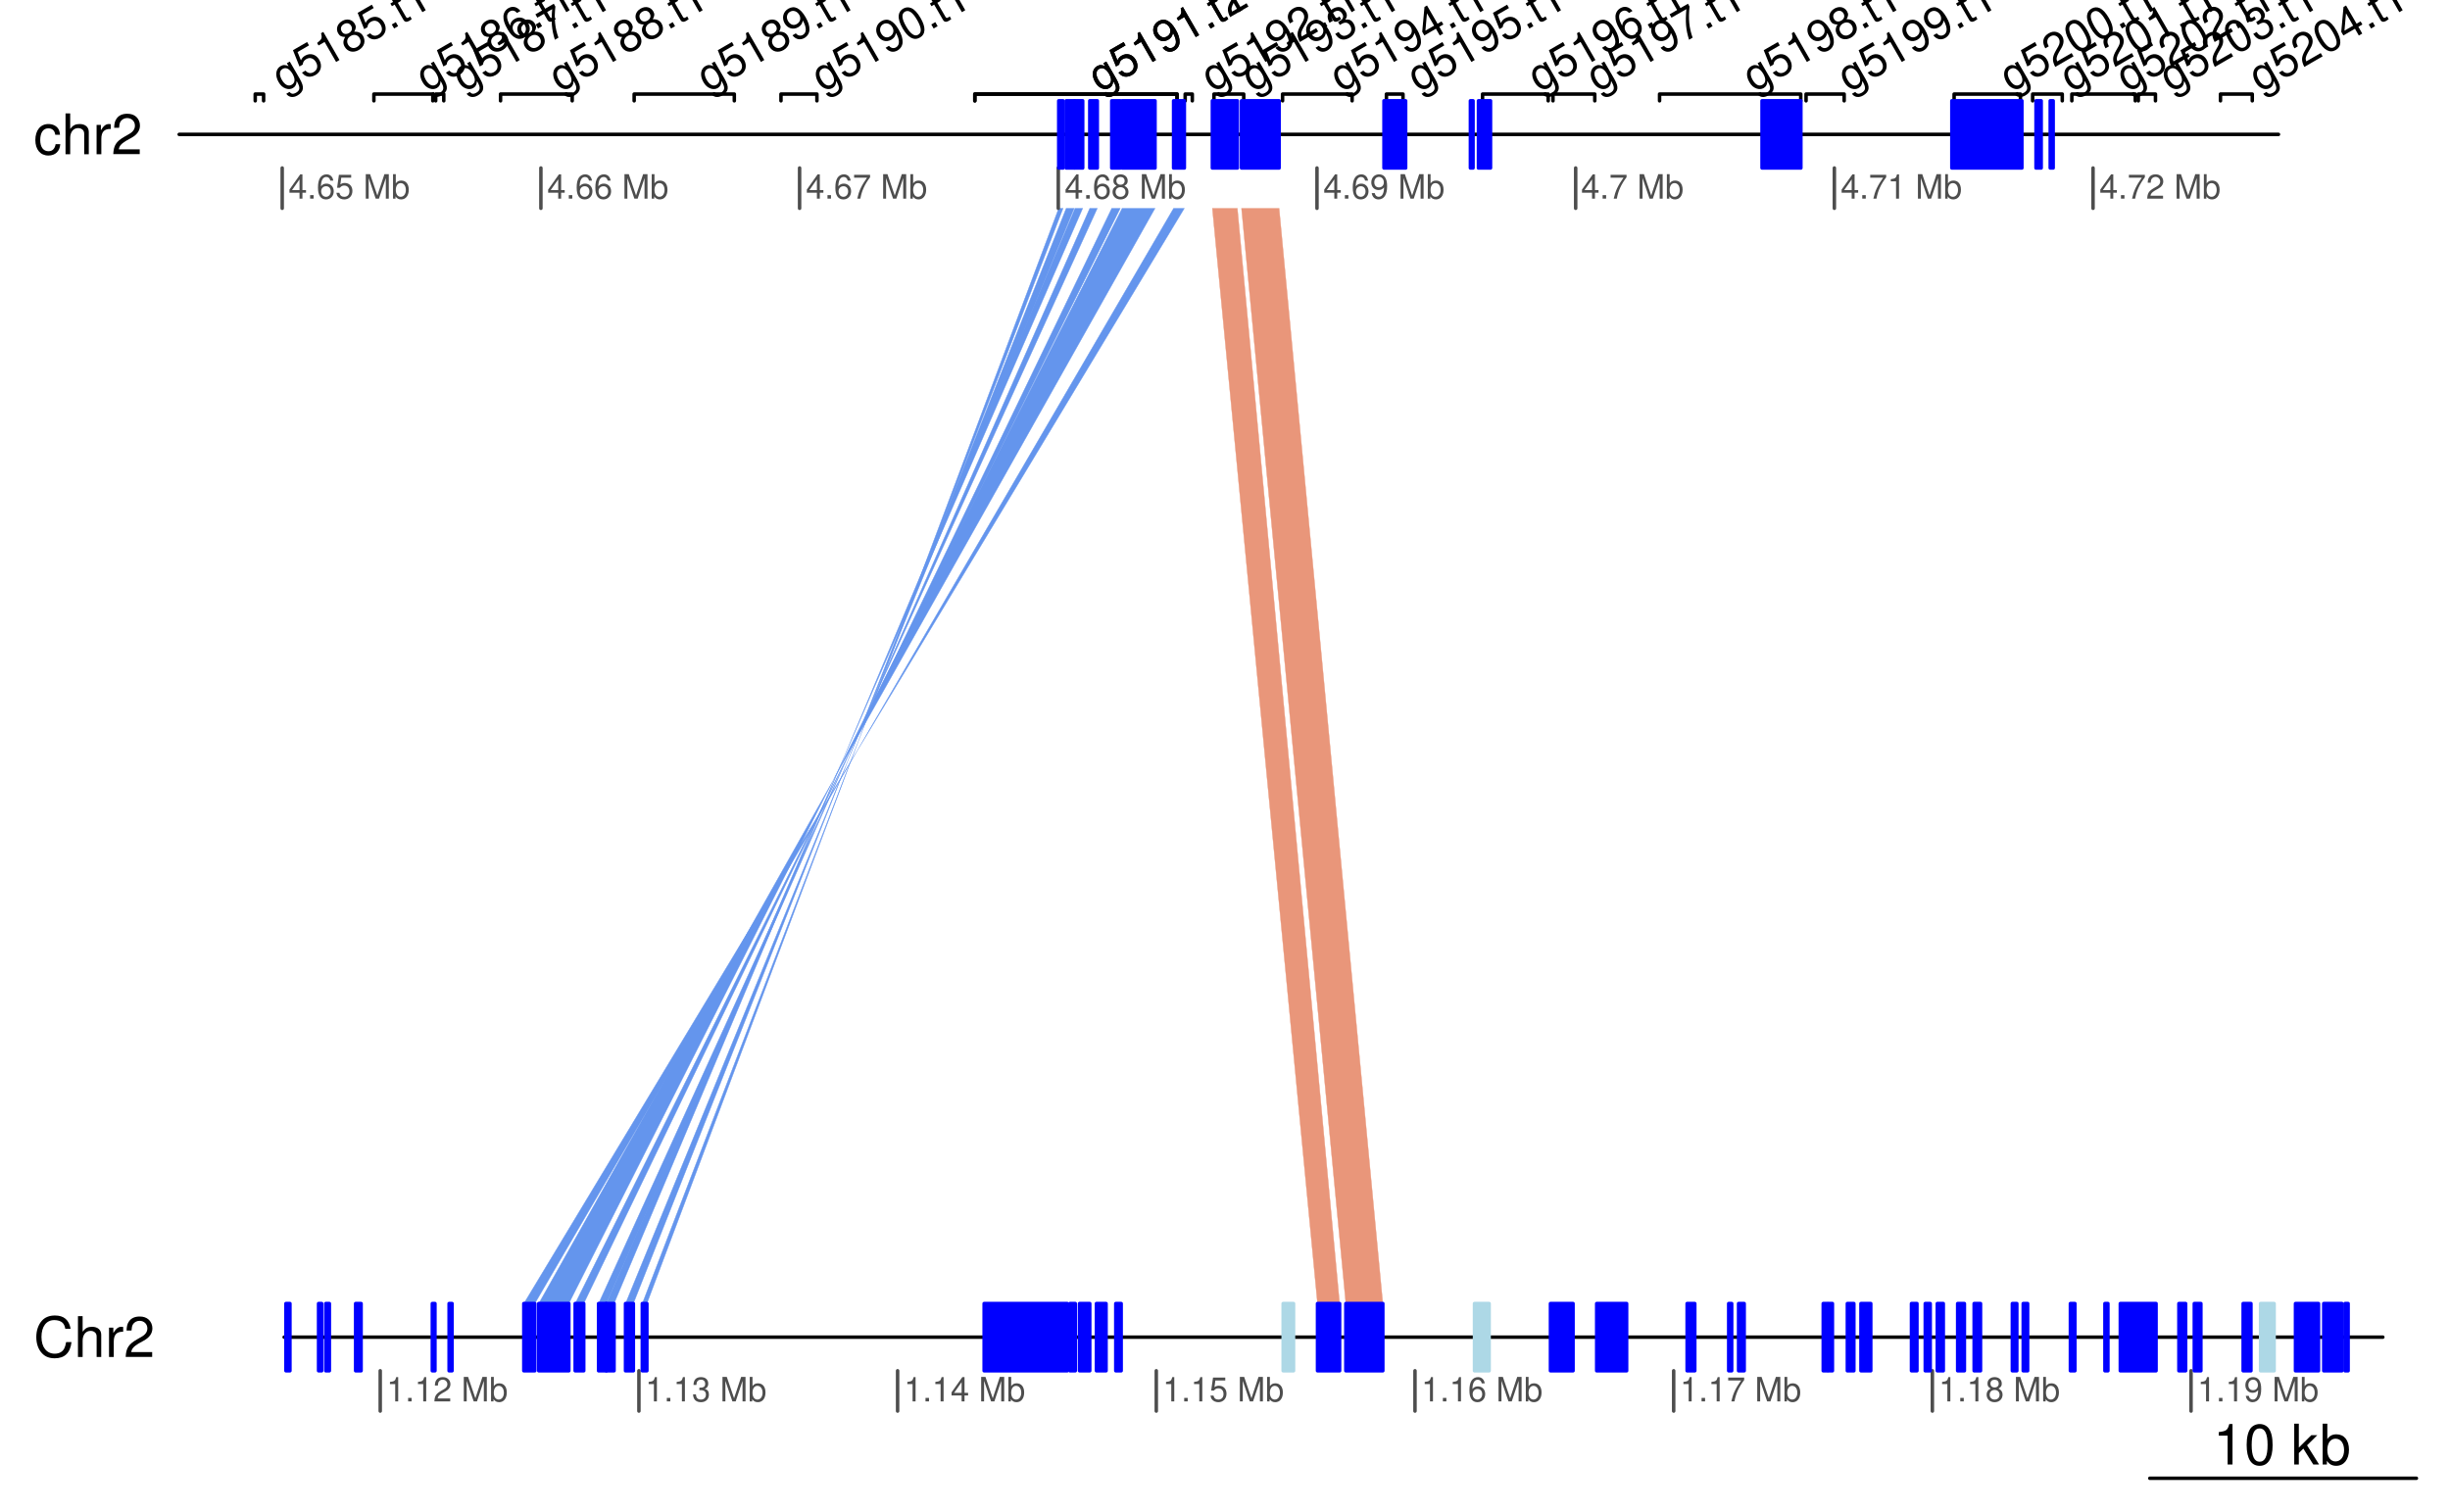 <?xml version="1.0" encoding="UTF-8"?>
<svg xmlns="http://www.w3.org/2000/svg" xmlns:xlink="http://www.w3.org/1999/xlink" width="525pt" height="324pt" viewBox="0 0 525 324" version="1.1">
<defs>
<g>
<symbol overflow="visible" id="glyph0-0">
<path style="stroke:none;" d=""/>
</symbol>
<symbol overflow="visible" id="glyph0-1">
<path style="stroke:none;" d="M 3.109 -6.188 L 3.109 0 L 4.156 0 L 4.156 -8.672 L 3.469 -8.672 C 3.094 -7.344 2.859 -7.156 1.219 -6.953 L 1.219 -6.188 Z M 3.109 -6.188 "/>
</symbol>
<symbol overflow="visible" id="glyph0-2">
<path style="stroke:none;" d="M 3.297 -8.672 C 2.516 -8.672 1.781 -8.312 1.344 -7.734 C 0.797 -6.953 0.516 -5.812 0.516 -4.203 C 0.516 -1.266 1.469 0.281 3.297 0.281 C 5.094 0.281 6.078 -1.266 6.078 -4.125 C 6.078 -5.812 5.812 -6.938 5.25 -7.734 C 4.812 -8.328 4.109 -8.672 3.297 -8.672 Z M 3.297 -7.734 C 4.438 -7.734 5 -6.578 5 -4.219 C 5 -1.75 4.453 -0.594 3.281 -0.594 C 2.156 -0.594 1.594 -1.797 1.594 -4.188 C 1.594 -6.578 2.156 -7.734 3.297 -7.734 Z M 3.297 -7.734 "/>
</symbol>
<symbol overflow="visible" id="glyph0-3">
<path style="stroke:none;" d=""/>
</symbol>
<symbol overflow="visible" id="glyph0-4">
<path style="stroke:none;" d="M 1.688 -8.75 L 0.703 -8.75 L 0.703 0 L 1.688 0 L 1.688 -2.453 L 2.656 -3.406 L 4.781 0 L 6.031 0 L 3.453 -4.109 L 5.641 -6.281 L 4.359 -6.281 L 1.688 -3.625 Z M 1.688 -8.75 "/>
</symbol>
<symbol overflow="visible" id="glyph0-5">
<path style="stroke:none;" d="M 0.641 -8.75 L 0.641 0 L 1.547 0 L 1.547 -0.797 C 2.031 -0.078 2.656 0.281 3.547 0.281 C 5.203 0.281 6.281 -1.078 6.281 -3.172 C 6.281 -5.203 5.25 -6.469 3.594 -6.469 C 2.719 -6.469 2.109 -6.141 1.641 -5.438 L 1.641 -8.75 Z M 3.391 -5.531 C 4.516 -5.531 5.234 -4.562 5.234 -3.062 C 5.234 -1.625 4.484 -0.656 3.391 -0.656 C 2.328 -0.656 1.641 -1.625 1.641 -3.094 C 1.641 -4.578 2.328 -5.531 3.391 -5.531 Z M 3.391 -5.531 "/>
</symbol>
<symbol overflow="visible" id="glyph0-6">
<path style="stroke:none;" d="M 5.656 -4.172 C 5.609 -4.781 5.469 -5.188 5.234 -5.531 C 4.797 -6.125 4.047 -6.469 3.172 -6.469 C 1.469 -6.469 0.375 -5.125 0.375 -3.031 C 0.375 -1.016 1.453 0.281 3.156 0.281 C 4.656 0.281 5.609 -0.625 5.719 -2.156 L 4.719 -2.156 C 4.547 -1.156 4.031 -0.641 3.188 -0.641 C 2.078 -0.641 1.422 -1.547 1.422 -3.031 C 1.422 -4.609 2.062 -5.547 3.156 -5.547 C 4 -5.547 4.531 -5.047 4.641 -4.172 Z M 5.656 -4.172 "/>
</symbol>
<symbol overflow="visible" id="glyph0-7">
<path style="stroke:none;" d="M 0.844 -8.75 L 0.844 0 L 1.844 0 L 1.844 -3.469 C 1.844 -4.75 2.516 -5.594 3.547 -5.594 C 3.875 -5.594 4.188 -5.5 4.422 -5.312 C 4.719 -5.094 4.844 -4.797 4.844 -4.359 L 4.844 0 L 5.828 0 L 5.828 -4.75 C 5.828 -5.812 5.078 -6.469 3.859 -6.469 C 2.969 -6.469 2.422 -6.188 1.844 -5.422 L 1.844 -8.75 Z M 0.844 -8.75 "/>
</symbol>
<symbol overflow="visible" id="glyph0-8">
<path style="stroke:none;" d="M 0.828 -6.281 L 0.828 0 L 1.844 0 L 1.844 -3.266 C 1.844 -4.781 2.469 -5.453 3.859 -5.406 L 3.859 -6.438 C 3.688 -6.453 3.594 -6.469 3.469 -6.469 C 2.812 -6.469 2.328 -6.078 1.75 -5.141 L 1.75 -6.281 Z M 0.828 -6.281 "/>
</symbol>
<symbol overflow="visible" id="glyph0-9">
<path style="stroke:none;" d="M 6.078 -1.047 L 1.594 -1.047 C 1.703 -1.766 2.094 -2.219 3.125 -2.859 L 4.328 -3.531 C 5.516 -4.188 6.125 -5.078 6.125 -6.141 C 6.125 -6.859 5.844 -7.531 5.344 -8 C 4.844 -8.453 4.219 -8.672 3.406 -8.672 C 2.328 -8.672 1.531 -8.297 1.062 -7.547 C 0.75 -7.094 0.625 -6.547 0.594 -5.672 L 1.656 -5.672 C 1.688 -6.266 1.766 -6.609 1.906 -6.906 C 2.188 -7.422 2.734 -7.75 3.375 -7.75 C 4.328 -7.75 5.047 -7.062 5.047 -6.125 C 5.047 -5.422 4.656 -4.828 3.906 -4.391 L 2.797 -3.75 C 1.016 -2.719 0.5 -1.906 0.406 -0.016 L 6.078 -0.016 Z M 6.078 -1.047 "/>
</symbol>
<symbol overflow="visible" id="glyph0-10">
<path style="stroke:none;" d="M 7.938 -6.031 C 7.594 -7.953 6.484 -8.891 4.578 -8.891 C 3.391 -8.891 2.453 -8.516 1.797 -7.797 C 1.016 -6.938 0.578 -5.688 0.578 -4.266 C 0.578 -2.828 1.016 -1.594 1.844 -0.75 C 2.516 -0.047 3.391 0.281 4.531 0.281 C 6.656 0.281 7.859 -0.875 8.125 -3.188 L 6.969 -3.188 C 6.875 -2.594 6.75 -2.188 6.578 -1.844 C 6.219 -1.109 5.469 -0.703 4.531 -0.703 C 2.797 -0.703 1.688 -2.094 1.688 -4.281 C 1.688 -6.531 2.734 -7.906 4.438 -7.906 C 5.141 -7.906 5.812 -7.703 6.172 -7.359 C 6.484 -7.062 6.672 -6.703 6.797 -6.031 Z M 7.938 -6.031 "/>
</symbol>
<symbol overflow="visible" id="glyph1-0">
<path style="stroke:none;" d=""/>
</symbol>
<symbol overflow="visible" id="glyph1-1">
<path style="stroke:none;" d="M 0.844 -6.297 L 1.219 -5.656 C 0.547 -5.984 0.047 -6 -0.516 -5.672 C -1.547 -5.078 -1.734 -3.641 -0.922 -2.25 C -0.5 -1.516 -0.031 -1.109 0.625 -0.875 C 1.156 -0.688 1.688 -0.719 2.141 -0.984 C 2.656 -1.281 2.906 -1.734 2.938 -2.484 L 3.078 -2.25 C 3.734 -1.094 3.672 -0.469 2.797 0.031 C 2.219 0.359 1.781 0.312 1.422 -0.156 L 0.719 0.25 C 1.25 1.016 2.188 1.156 3.125 0.609 C 3.766 0.25 4.188 -0.266 4.266 -0.781 C 4.359 -1.375 4.156 -1.984 3.578 -3.016 L 1.469 -6.656 Z M -0.078 -5.078 C 0.656 -5.5 1.422 -5.109 2.062 -4.016 C 2.672 -2.953 2.625 -2.109 1.891 -1.688 C 1.188 -1.281 0.406 -1.641 -0.219 -2.719 C -0.828 -3.781 -0.781 -4.672 -0.078 -5.078 Z M -0.078 -5.078 "/>
</symbol>
<symbol overflow="visible" id="glyph1-2">
<path style="stroke:none;" d="M 0.562 -8.172 L -2.469 -6.422 L -1.078 -2.938 L -0.391 -3.328 C -0.297 -3.938 -0.094 -4.25 0.375 -4.516 C 1.156 -4.969 1.969 -4.719 2.469 -3.844 C 2.953 -3 2.75 -2.188 1.969 -1.734 C 1.312 -1.359 0.734 -1.469 0.203 -2.047 L -0.547 -1.609 C -0.156 -1.172 0.047 -1 0.359 -0.891 C 0.938 -0.625 1.688 -0.719 2.359 -1.109 C 3.547 -1.797 3.875 -3.125 3.156 -4.375 C 2.484 -5.531 1.25 -5.906 0.125 -5.25 C -0.281 -5.016 -0.562 -4.703 -0.766 -4.25 L -1.484 -6.031 L 0.969 -7.453 Z M 0.562 -8.172 "/>
</symbol>
<symbol overflow="visible" id="glyph1-3">
<path style="stroke:none;" d="M -0.312 -5.516 L 2.156 -1.234 L 2.875 -1.656 L -0.594 -7.672 L -1.078 -7.391 C -0.797 -6.328 -0.891 -6.109 -1.922 -5.297 L -1.609 -4.766 Z M -0.312 -5.516 "/>
</symbol>
<symbol overflow="visible" id="glyph1-4">
<path style="stroke:none;" d="M 1.422 -5.047 C 1.828 -5.781 1.844 -6.188 1.531 -6.734 C 0.984 -7.688 -0.141 -7.938 -1.188 -7.328 C -2.219 -6.734 -2.562 -5.641 -2.031 -4.703 C -1.703 -4.141 -1.344 -3.953 -0.516 -3.922 C -0.984 -3.188 -1.031 -2.516 -0.641 -1.844 C -0.016 -0.734 1.219 -0.453 2.391 -1.125 C 3.562 -1.797 3.938 -3.016 3.312 -4.125 C 2.922 -4.797 2.297 -5.094 1.422 -5.047 Z M -0.812 -6.672 C -0.188 -7.031 0.422 -6.891 0.766 -6.297 C 1.094 -5.719 0.906 -5.125 0.297 -4.766 C -0.312 -4.406 -0.938 -4.531 -1.266 -5.109 C -1.609 -5.703 -1.422 -6.312 -0.812 -6.672 Z M 0.656 -4.141 C 1.391 -4.562 2.156 -4.391 2.562 -3.688 C 2.984 -2.969 2.75 -2.188 2 -1.766 C 1.297 -1.344 0.516 -1.562 0.109 -2.266 C -0.297 -2.969 -0.078 -3.719 0.656 -4.141 Z M 0.656 -4.141 "/>
</symbol>
<symbol overflow="visible" id="glyph1-5">
<path style="stroke:none;" d="M 1.078 -1.766 L 0.219 -1.266 L 0.719 -0.406 L 1.578 -0.906 Z M 1.078 -1.766 "/>
</symbol>
<symbol overflow="visible" id="glyph1-6">
<path style="stroke:none;" d="M -0.406 -5.578 L -1.125 -5.156 L -1.812 -6.344 L -2.5 -5.953 L -1.812 -4.766 L -2.391 -4.422 L -2.062 -3.844 L -1.484 -4.188 L 0.422 -0.906 C 0.672 -0.453 1.109 -0.391 1.656 -0.703 C 1.844 -0.812 1.969 -0.906 2.188 -1.078 L 1.859 -1.672 C 1.781 -1.578 1.688 -1.531 1.531 -1.438 C 1.234 -1.266 1.109 -1.297 0.922 -1.609 L -0.797 -4.578 L -0.078 -5 Z M -0.406 -5.578 "/>
</symbol>
<symbol overflow="visible" id="glyph1-7">
<path style="stroke:none;" d="M 1.578 -6.828 C 0.859 -7.719 -0.094 -7.953 -1 -7.438 C -1.656 -7.062 -2.047 -6.406 -2.078 -5.672 C -2.109 -4.859 -1.844 -4.031 -1.219 -2.953 C -0.641 -1.938 -0.125 -1.359 0.547 -1.047 C 1.141 -0.734 1.797 -0.781 2.453 -1.156 C 3.562 -1.797 3.891 -3.109 3.219 -4.266 C 2.578 -5.375 1.375 -5.734 0.328 -5.125 C -0.266 -4.781 -0.594 -4.297 -0.641 -3.688 C -1.5 -5.172 -1.516 -6.266 -0.672 -6.75 C -0.156 -7.047 0.391 -6.906 0.844 -6.406 Z M 0.609 -4.422 C 1.312 -4.828 2.047 -4.594 2.5 -3.797 C 2.938 -3.031 2.75 -2.188 2.078 -1.797 C 1.406 -1.406 0.562 -1.688 0.125 -2.453 C -0.312 -3.203 -0.109 -4.016 0.609 -4.422 Z M 0.609 -4.422 "/>
</symbol>
<symbol overflow="visible" id="glyph1-8">
<path style="stroke:none;" d="M 0.922 -8.375 L -3.016 -6.109 L -2.609 -5.391 L 0.578 -7.219 C 0.344 -4.422 0.469 -2.844 1.156 -0.656 L 1.922 -1.109 C 1.172 -3.172 0.969 -5.219 1.266 -7.766 Z M 0.922 -8.375 "/>
</symbol>
<symbol overflow="visible" id="glyph1-9">
<path style="stroke:none;" d="M -0.328 -1.609 C 0.359 -0.719 1.328 -0.516 2.219 -1.031 C 2.875 -1.406 3.281 -2.047 3.312 -2.781 C 3.344 -3.609 3.094 -4.422 2.469 -5.516 C 1.875 -6.531 1.359 -7.062 0.703 -7.422 C 0.094 -7.719 -0.578 -7.688 -1.219 -7.312 C -2.344 -6.656 -2.672 -5.344 -2 -4.172 C -1.359 -3.062 -0.156 -2.734 0.906 -3.344 C 1.453 -3.672 1.766 -4.094 1.891 -4.781 C 2.734 -3.281 2.734 -2.188 1.906 -1.703 C 1.391 -1.406 0.828 -1.516 0.391 -2.031 Z M -0.859 -6.656 C -0.172 -7.062 0.672 -6.781 1.125 -6 C 1.547 -5.266 1.344 -4.453 0.609 -4.031 C -0.094 -3.625 -0.812 -3.875 -1.281 -4.672 C -1.719 -5.422 -1.531 -6.266 -0.859 -6.656 Z M -0.859 -6.656 "/>
</symbol>
<symbol overflow="visible" id="glyph1-10">
<path style="stroke:none;" d="M -1.188 -7.328 C -1.734 -7.016 -2.094 -6.469 -2.141 -5.875 C -2.219 -5.125 -1.953 -4.219 -1.312 -3.109 C -0.141 -1.078 1.141 -0.406 2.391 -1.125 C 3.641 -1.844 3.703 -3.297 2.562 -5.281 C 1.891 -6.438 1.266 -7.125 0.562 -7.438 C 0 -7.688 -0.625 -7.656 -1.188 -7.328 Z M -0.812 -6.672 C -0.016 -7.125 0.844 -6.547 1.781 -4.922 C 2.766 -3.219 2.844 -2.203 2.031 -1.734 C 1.266 -1.281 0.391 -1.891 -0.562 -3.531 C -1.516 -5.188 -1.594 -6.219 -0.812 -6.672 Z M -0.812 -6.672 "/>
</symbol>
<symbol overflow="visible" id="glyph1-11">
<path style="stroke:none;" d="M 3.797 -3.141 L 0.703 -1.359 C 0.469 -1.891 0.562 -2.375 1.031 -3.219 L 1.594 -4.188 C 2.141 -5.094 2.219 -5.969 1.797 -6.703 C 1.516 -7.203 1.031 -7.547 0.484 -7.672 C -0.031 -7.781 -0.547 -7.703 -1.109 -7.375 C -1.859 -6.938 -2.25 -6.344 -2.281 -5.641 C -2.297 -5.203 -2.172 -4.781 -1.844 -4.156 L -1.109 -4.578 C -1.328 -5.016 -1.422 -5.281 -1.422 -5.547 C -1.453 -6.016 -1.203 -6.469 -0.75 -6.719 C -0.094 -7.109 0.672 -6.906 1.047 -6.25 C 1.312 -5.781 1.297 -5.203 0.953 -4.609 L 0.438 -3.703 C -0.375 -2.281 -0.406 -1.531 0.281 -0.172 L 4.203 -2.438 Z M 3.797 -3.141 "/>
</symbol>
<symbol overflow="visible" id="glyph1-12">
<path style="stroke:none;" d="M 1.891 -3.016 L 2.719 -1.562 L 3.453 -1.984 L 2.625 -3.438 L 3.484 -3.938 L 3.094 -4.594 L 2.234 -4.094 L -0.016 -8 L -0.562 -7.688 L -1.047 -2.359 L -0.594 -1.578 Z M 1.5 -3.672 L -0.359 -2.609 L -0.031 -6.328 Z M 1.5 -3.672 "/>
</symbol>
<symbol overflow="visible" id="glyph1-13">
<path style="stroke:none;" d="M 0.25 -3.828 L 0.328 -3.875 L 0.641 -4.047 C 1.438 -4.516 2.078 -4.375 2.5 -3.656 C 2.922 -2.906 2.734 -2.188 1.984 -1.75 C 1.172 -1.281 0.547 -1.453 0 -2.328 L -0.734 -1.906 C -0.422 -1.438 -0.172 -1.172 0.141 -0.969 C 0.781 -0.562 1.516 -0.625 2.312 -1.078 C 3.531 -1.781 3.891 -2.969 3.234 -4.094 C 2.797 -4.875 2.266 -5.109 1.406 -4.953 C 1.844 -5.5 1.875 -6.078 1.516 -6.688 C 0.922 -7.719 -0.109 -7.953 -1.234 -7.297 C -2.422 -6.609 -2.656 -5.578 -1.953 -4.297 L -1.219 -4.719 C -1.422 -5.094 -1.516 -5.312 -1.516 -5.547 C -1.562 -5.984 -1.312 -6.406 -0.844 -6.672 C -0.203 -7.047 0.406 -6.875 0.781 -6.219 C 1.031 -5.797 1.016 -5.453 0.797 -5.125 C 0.641 -4.922 0.391 -4.734 -0.109 -4.453 Z M 0.25 -3.828 "/>
</symbol>
<symbol overflow="visible" id="glyph2-0">
<path style="stroke:none;" d=""/>
</symbol>
<symbol overflow="visible" id="glyph2-1">
<path style="stroke:none;" d="M 2.359 -1.266 L 2.359 0 L 2.984 0 L 2.984 -1.266 L 3.75 -1.266 L 3.75 -1.828 L 2.984 -1.828 L 2.984 -5.203 L 2.516 -5.203 L 0.203 -1.938 L 0.203 -1.266 Z M 2.359 -1.828 L 0.75 -1.828 L 2.359 -4.125 Z M 2.359 -1.828 "/>
</symbol>
<symbol overflow="visible" id="glyph2-2">
<path style="stroke:none;" d="M 1.375 -0.75 L 0.625 -0.75 L 0.625 0 L 1.375 0 Z M 1.375 -0.75 "/>
</symbol>
<symbol overflow="visible" id="glyph2-3">
<path style="stroke:none;" d="M 3.594 -3.859 C 3.469 -4.703 2.922 -5.203 2.141 -5.203 C 1.578 -5.203 1.078 -4.938 0.766 -4.469 C 0.453 -3.953 0.312 -3.328 0.312 -2.375 C 0.312 -1.5 0.438 -0.938 0.734 -0.484 C 1.016 -0.062 1.469 0.172 2.031 0.172 C 3 0.172 3.688 -0.562 3.688 -1.578 C 3.688 -2.531 3.047 -3.219 2.125 -3.219 C 1.625 -3.219 1.234 -3.031 0.953 -2.641 C 0.969 -3.938 1.375 -4.641 2.094 -4.641 C 2.547 -4.641 2.859 -4.359 2.953 -3.859 Z M 2.047 -2.656 C 2.672 -2.656 3.047 -2.219 3.047 -1.531 C 3.047 -0.875 2.609 -0.391 2.031 -0.391 C 1.438 -0.391 1 -0.891 1 -1.562 C 1 -2.203 1.422 -2.656 2.047 -2.656 Z M 2.047 -2.656 "/>
</symbol>
<symbol overflow="visible" id="glyph2-4">
<path style="stroke:none;" d="M 3.422 -5.109 L 0.797 -5.109 L 0.406 -2.328 L 1 -2.328 C 1.297 -2.672 1.531 -2.797 1.938 -2.797 C 2.625 -2.797 3.047 -2.328 3.047 -1.578 C 3.047 -0.844 2.625 -0.391 1.938 -0.391 C 1.375 -0.391 1.031 -0.672 0.891 -1.25 L 0.25 -1.25 C 0.344 -0.828 0.406 -0.641 0.562 -0.453 C 0.844 -0.062 1.375 0.172 1.938 0.172 C 2.969 0.172 3.688 -0.578 3.688 -1.656 C 3.688 -2.672 3.031 -3.359 2.047 -3.359 C 1.688 -3.359 1.391 -3.266 1.109 -3.047 L 1.297 -4.484 L 3.422 -4.484 Z M 3.422 -5.109 "/>
</symbol>
<symbol overflow="visible" id="glyph2-5">
<path style="stroke:none;" d=""/>
</symbol>
<symbol overflow="visible" id="glyph2-6">
<path style="stroke:none;" d="M 3.375 0 L 4.844 -4.406 L 4.844 0 L 5.484 0 L 5.484 -5.25 L 4.547 -5.25 L 3.031 -0.672 L 1.469 -5.25 L 0.547 -5.25 L 0.547 0 L 1.172 0 L 1.172 -4.406 L 2.672 0 Z M 3.375 0 "/>
</symbol>
<symbol overflow="visible" id="glyph2-7">
<path style="stroke:none;" d="M 0.391 -5.25 L 0.391 0 L 0.922 0 L 0.922 -0.484 C 1.219 -0.047 1.594 0.172 2.125 0.172 C 3.125 0.172 3.766 -0.641 3.766 -1.906 C 3.766 -3.125 3.156 -3.875 2.156 -3.875 C 1.641 -3.875 1.266 -3.688 0.984 -3.266 L 0.984 -5.25 Z M 2.031 -3.328 C 2.703 -3.328 3.141 -2.734 3.141 -1.844 C 3.141 -0.984 2.688 -0.391 2.031 -0.391 C 1.391 -0.391 0.984 -0.969 0.984 -1.859 C 0.984 -2.75 1.391 -3.328 2.031 -3.328 Z M 2.031 -3.328 "/>
</symbol>
<symbol overflow="visible" id="glyph2-8">
<path style="stroke:none;" d="M 3.75 -5.109 L 0.328 -5.109 L 0.328 -4.484 L 3.094 -4.484 C 1.875 -2.75 1.375 -1.672 1 0 L 1.672 0 C 1.953 -1.641 2.594 -3.047 3.75 -4.578 Z M 3.75 -5.109 "/>
</symbol>
<symbol overflow="visible" id="glyph2-9">
<path style="stroke:none;" d="M 2.812 -2.75 C 3.344 -3.062 3.516 -3.328 3.516 -3.812 C 3.516 -4.641 2.891 -5.203 1.984 -5.203 C 1.078 -5.203 0.453 -4.641 0.453 -3.828 C 0.453 -3.328 0.609 -3.078 1.141 -2.75 C 0.547 -2.453 0.266 -2.031 0.266 -1.453 C 0.266 -0.5 0.969 0.172 1.984 0.172 C 2.984 0.172 3.688 -0.5 3.688 -1.453 C 3.688 -2.031 3.406 -2.453 2.812 -2.75 Z M 1.984 -4.641 C 2.516 -4.641 2.859 -4.328 2.859 -3.797 C 2.859 -3.312 2.516 -2.984 1.984 -2.984 C 1.438 -2.984 1.094 -3.312 1.094 -3.812 C 1.094 -4.328 1.438 -4.641 1.984 -4.641 Z M 1.984 -2.453 C 2.609 -2.453 3.047 -2.031 3.047 -1.438 C 3.047 -0.812 2.625 -0.391 1.969 -0.391 C 1.344 -0.391 0.922 -0.828 0.922 -1.422 C 0.922 -2.047 1.344 -2.453 1.984 -2.453 Z M 1.984 -2.453 "/>
</symbol>
<symbol overflow="visible" id="glyph2-10">
<path style="stroke:none;" d="M 0.375 -1.188 C 0.5 -0.344 1.047 0.172 1.828 0.172 C 2.406 0.172 2.906 -0.109 3.203 -0.578 C 3.516 -1.094 3.672 -1.719 3.672 -2.672 C 3.672 -3.547 3.531 -4.094 3.234 -4.562 C 2.953 -4.984 2.5 -5.203 1.938 -5.203 C 0.969 -5.203 0.281 -4.484 0.281 -3.469 C 0.281 -2.516 0.922 -1.844 1.844 -1.844 C 2.328 -1.844 2.688 -2.016 3.016 -2.406 C 3 -1.109 2.594 -0.391 1.875 -0.391 C 1.422 -0.391 1.109 -0.688 1.016 -1.188 Z M 1.938 -4.656 C 2.531 -4.656 2.969 -4.156 2.969 -3.484 C 2.969 -2.844 2.547 -2.406 1.922 -2.406 C 1.297 -2.406 0.922 -2.828 0.922 -3.516 C 0.922 -4.172 1.344 -4.656 1.938 -4.656 Z M 1.938 -4.656 "/>
</symbol>
<symbol overflow="visible" id="glyph2-11">
<path style="stroke:none;" d="M 1.859 -3.703 L 1.859 0 L 2.5 0 L 2.5 -5.203 L 2.078 -5.203 C 1.859 -4.406 1.719 -4.297 0.734 -4.172 L 0.734 -3.703 Z M 1.859 -3.703 "/>
</symbol>
<symbol overflow="visible" id="glyph2-12">
<path style="stroke:none;" d="M 3.641 -0.625 L 0.953 -0.625 C 1.016 -1.062 1.25 -1.328 1.875 -1.719 L 2.594 -2.125 C 3.312 -2.516 3.688 -3.047 3.688 -3.688 C 3.688 -4.125 3.516 -4.531 3.203 -4.797 C 2.906 -5.078 2.531 -5.203 2.047 -5.203 C 1.391 -5.203 0.922 -4.984 0.641 -4.531 C 0.453 -4.25 0.375 -3.938 0.359 -3.406 L 1 -3.406 C 1.016 -3.766 1.062 -3.969 1.141 -4.141 C 1.312 -4.453 1.641 -4.656 2.031 -4.656 C 2.594 -4.656 3.031 -4.234 3.031 -3.672 C 3.031 -3.25 2.797 -2.891 2.344 -2.641 L 1.672 -2.25 C 0.609 -1.641 0.297 -1.141 0.25 0 L 3.641 0 Z M 3.641 -0.625 "/>
</symbol>
<symbol overflow="visible" id="glyph2-13">
<path style="stroke:none;" d="M 1.594 -2.406 L 1.938 -2.406 C 2.625 -2.406 3 -2.078 3 -1.453 C 3 -0.797 2.594 -0.391 1.938 -0.391 C 1.25 -0.391 0.906 -0.75 0.859 -1.516 L 0.234 -1.516 C 0.266 -1.094 0.328 -0.828 0.453 -0.594 C 0.719 -0.094 1.219 0.172 1.922 0.172 C 2.969 0.172 3.641 -0.469 3.641 -1.453 C 3.641 -2.125 3.391 -2.484 2.781 -2.688 C 3.25 -2.891 3.5 -3.25 3.5 -3.781 C 3.5 -4.672 2.906 -5.203 1.938 -5.203 C 0.906 -5.203 0.359 -4.625 0.344 -3.531 L 0.969 -3.531 C 0.984 -3.844 1.016 -4.031 1.094 -4.188 C 1.234 -4.484 1.547 -4.656 1.938 -4.656 C 2.5 -4.656 2.844 -4.312 2.844 -3.75 C 2.844 -3.391 2.719 -3.156 2.438 -3.047 C 2.266 -2.969 2.031 -2.938 1.594 -2.938 Z M 1.594 -2.406 "/>
</symbol>
</g>
</defs>
<g id="surface109">
<path style="fill:none;stroke-width:0.75;stroke-linecap:round;stroke-linejoin:round;stroke:rgb(0%,0%,0%);stroke-opacity:1;stroke-miterlimit:10;" d="M 517.801 316.801 L 460.676 316.801 "/>
<g style="fill:rgb(0%,0%,0%);fill-opacity:1;">
  <use xlink:href="#glyph0-1" x="474.238" y="313.85"/>
  <use xlink:href="#glyph0-2" x="480.91" y="313.85"/>
  <use xlink:href="#glyph0-3" x="487.582" y="313.85"/>
  <use xlink:href="#glyph0-4" x="490.918" y="313.85"/>
  <use xlink:href="#glyph0-5" x="497.072" y="313.85"/>
</g>
<g style="fill:rgb(0%,0%,0%);fill-opacity:1;">
  <use xlink:href="#glyph0-6" x="7.199" y="33.049"/>
  <use xlink:href="#glyph0-7" x="13.198" y="33.049"/>
  <use xlink:href="#glyph0-8" x="19.87" y="33.049"/>
  <use xlink:href="#glyph0-9" x="23.865" y="33.049"/>
</g>
<g style="fill:rgb(0%,0%,0%);fill-opacity:1;">
  <use xlink:href="#glyph0-10" x="7.199" y="290.807"/>
  <use xlink:href="#glyph0-7" x="15.862" y="290.807"/>
  <use xlink:href="#glyph0-8" x="22.534" y="290.807"/>
  <use xlink:href="#glyph0-9" x="26.529" y="290.807"/>
</g>
<path style="fill-rule:nonzero;fill:rgb(39.216%,58.431%,92.941%);fill-opacity:1;stroke-width:0.075;stroke-linecap:round;stroke-linejoin:round;stroke:rgb(39.216%,58.431%,92.941%);stroke-opacity:1;stroke-miterlimit:10;" d="M 226.871 44.641 L 227.801 44.641 L 137.637 279.359 L 138.617 279.359 Z M 226.871 44.641 "/>
<path style="fill-rule:nonzero;fill:rgb(39.216%,58.431%,92.941%);fill-opacity:1;stroke-width:0.075;stroke-linecap:round;stroke-linejoin:round;stroke:rgb(39.216%,58.431%,92.941%);stroke-opacity:1;stroke-miterlimit:10;" d="M 228.473 44.641 L 230.184 44.641 L 134.039 279.359 L 135.719 279.359 Z M 228.473 44.641 "/>
<path style="fill-rule:nonzero;fill:rgb(39.216%,58.431%,92.941%);fill-opacity:1;stroke-width:0.075;stroke-linecap:round;stroke-linejoin:round;stroke:rgb(39.216%,58.431%,92.941%);stroke-opacity:1;stroke-miterlimit:10;" d="M 230.355 44.641 L 232.008 44.641 L 129.93 279.359 L 131.582 279.359 Z M 230.355 44.641 "/>
<path style="fill-rule:nonzero;fill:rgb(39.216%,58.431%,92.941%);fill-opacity:1;stroke-width:0.075;stroke-linecap:round;stroke-linejoin:round;stroke:rgb(39.216%,58.431%,92.941%);stroke-opacity:1;stroke-miterlimit:10;" d="M 233.523 44.641 L 235.137 44.641 L 128.266 279.359 L 129.918 279.359 Z M 233.523 44.641 "/>
<path style="fill-rule:nonzero;fill:rgb(39.216%,58.431%,92.941%);fill-opacity:1;stroke-width:0.075;stroke-linecap:round;stroke-linejoin:round;stroke:rgb(39.216%,58.431%,92.941%);stroke-opacity:1;stroke-miterlimit:10;" d="M 238.234 44.641 L 240.059 44.641 L 123.25 279.359 L 125.086 279.359 Z M 238.234 44.641 "/>
<path style="fill-rule:nonzero;fill:rgb(39.216%,58.431%,92.941%);fill-opacity:1;stroke-width:0.075;stroke-linecap:round;stroke-linejoin:round;stroke:rgb(39.216%,58.431%,92.941%);stroke-opacity:1;stroke-miterlimit:10;" d="M 240.457 44.641 L 247.508 44.641 L 115.445 279.359 L 121.891 279.359 Z M 240.457 44.641 "/>
<path style="fill-rule:nonzero;fill:rgb(39.216%,58.431%,92.941%);fill-opacity:1;stroke-width:0.075;stroke-linecap:round;stroke-linejoin:round;stroke:rgb(39.216%,58.431%,92.941%);stroke-opacity:1;stroke-miterlimit:10;" d="M 251.484 44.641 L 253.789 44.641 L 112.246 279.359 L 114.598 279.359 Z M 251.484 44.641 "/>
<path style="fill-rule:nonzero;fill:rgb(91.373%,58.824%,47.843%);fill-opacity:1;stroke-width:0.075;stroke-linecap:round;stroke-linejoin:round;stroke:rgb(91.373%,58.824%,47.843%);stroke-opacity:1;stroke-miterlimit:10;" d="M 259.793 44.641 L 265.148 44.641 L 287.062 279.359 L 282.324 279.359 Z M 259.793 44.641 "/>
<path style="fill-rule:nonzero;fill:rgb(91.373%,58.824%,47.843%);fill-opacity:1;stroke-width:0.075;stroke-linecap:round;stroke-linejoin:round;stroke:rgb(91.373%,58.824%,47.843%);stroke-opacity:1;stroke-miterlimit:10;" d="M 266.039 44.641 L 274.094 44.641 L 296.32 279.359 L 288.395 279.359 Z M 266.039 44.641 "/>
<g style="fill:rgb(0%,0%,0%);fill-opacity:1;">
  <use xlink:href="#glyph1-1" x="60.627" y="19.849"/>
  <use xlink:href="#glyph1-2" x="65.248" y="17.181"/>
  <use xlink:href="#glyph1-3" x="69.87" y="14.513"/>
  <use xlink:href="#glyph1-4" x="74.491" y="11.845"/>
  <use xlink:href="#glyph1-2" x="79.112" y="9.177"/>
  <use xlink:href="#glyph1-5" x="83.733" y="6.509"/>
  <use xlink:href="#glyph1-6" x="86.043" y="5.175"/>
  <use xlink:href="#glyph1-3" x="88.354" y="3.841"/>
</g>
<path style="fill:none;stroke-width:0.75;stroke-linecap:round;stroke-linejoin:round;stroke:rgb(0%,0%,0%);stroke-opacity:1;stroke-miterlimit:10;" d="M 54.691 21.602 L 54.691 20.16 L 56.488 20.16 L 56.488 21.602 "/>
<g style="fill:rgb(0%,0%,0%);fill-opacity:1;">
  <use xlink:href="#glyph1-1" x="91.471" y="19.849"/>
  <use xlink:href="#glyph1-2" x="96.092" y="17.181"/>
  <use xlink:href="#glyph1-3" x="100.713" y="14.513"/>
  <use xlink:href="#glyph1-4" x="105.334" y="11.845"/>
  <use xlink:href="#glyph1-7" x="109.955" y="9.177"/>
  <use xlink:href="#glyph1-5" x="114.576" y="6.509"/>
  <use xlink:href="#glyph1-6" x="116.887" y="5.175"/>
  <use xlink:href="#glyph1-3" x="119.198" y="3.841"/>
</g>
<path style="fill:none;stroke-width:0.75;stroke-linecap:round;stroke-linejoin:round;stroke:rgb(0%,0%,0%);stroke-opacity:1;stroke-miterlimit:10;" d="M 80.121 21.602 L 80.121 20.16 L 92.746 20.16 L 92.746 21.602 "/>
<g style="fill:rgb(0%,0%,0%);fill-opacity:1;">
  <use xlink:href="#glyph1-1" x="99.264" y="19.849"/>
  <use xlink:href="#glyph1-2" x="103.885" y="17.181"/>
  <use xlink:href="#glyph1-3" x="108.506" y="14.513"/>
  <use xlink:href="#glyph1-4" x="113.127" y="11.845"/>
  <use xlink:href="#glyph1-8" x="117.748" y="9.177"/>
  <use xlink:href="#glyph1-5" x="122.369" y="6.509"/>
  <use xlink:href="#glyph1-6" x="124.68" y="5.175"/>
  <use xlink:href="#glyph1-3" x="126.991" y="3.841"/>
</g>
<path style="fill:none;stroke-width:0.75;stroke-linecap:round;stroke-linejoin:round;stroke:rgb(0%,0%,0%);stroke-opacity:1;stroke-miterlimit:10;" d="M 93.363 21.602 L 93.363 20.16 L 95.094 20.16 L 95.094 21.602 "/>
<g style="fill:rgb(0%,0%,0%);fill-opacity:1;">
  <use xlink:href="#glyph1-1" x="119.975" y="19.849"/>
  <use xlink:href="#glyph1-2" x="124.596" y="17.181"/>
  <use xlink:href="#glyph1-3" x="129.217" y="14.513"/>
  <use xlink:href="#glyph1-4" x="133.838" y="11.845"/>
  <use xlink:href="#glyph1-4" x="138.459" y="9.177"/>
  <use xlink:href="#glyph1-5" x="143.08" y="6.509"/>
  <use xlink:href="#glyph1-6" x="145.391" y="5.175"/>
  <use xlink:href="#glyph1-3" x="147.701" y="3.841"/>
</g>
<path style="fill:none;stroke-width:0.75;stroke-linecap:round;stroke-linejoin:round;stroke:rgb(0%,0%,0%);stroke-opacity:1;stroke-miterlimit:10;" d="M 107.262 21.602 L 107.262 20.16 L 122.613 20.16 L 122.613 21.602 "/>
<g style="fill:rgb(0%,0%,0%);fill-opacity:1;">
  <use xlink:href="#glyph1-1" x="151.659" y="19.849"/>
  <use xlink:href="#glyph1-2" x="156.28" y="17.181"/>
  <use xlink:href="#glyph1-3" x="160.901" y="14.513"/>
  <use xlink:href="#glyph1-4" x="165.522" y="11.845"/>
  <use xlink:href="#glyph1-9" x="170.143" y="9.177"/>
  <use xlink:href="#glyph1-5" x="174.764" y="6.509"/>
  <use xlink:href="#glyph1-6" x="177.075" y="5.175"/>
  <use xlink:href="#glyph1-3" x="179.385" y="3.841"/>
</g>
<path style="fill:none;stroke-width:0.75;stroke-linecap:round;stroke-linejoin:round;stroke:rgb(0%,0%,0%);stroke-opacity:1;stroke-miterlimit:10;" d="M 135.891 21.602 L 135.891 20.16 L 157.352 20.16 L 157.352 21.602 "/>
<g style="fill:rgb(0%,0%,0%);fill-opacity:1;">
  <use xlink:href="#glyph1-1" x="176.241" y="19.849"/>
  <use xlink:href="#glyph1-2" x="180.862" y="17.181"/>
  <use xlink:href="#glyph1-3" x="185.483" y="14.513"/>
  <use xlink:href="#glyph1-9" x="190.104" y="11.845"/>
  <use xlink:href="#glyph1-10" x="194.725" y="9.177"/>
  <use xlink:href="#glyph1-5" x="199.346" y="6.509"/>
  <use xlink:href="#glyph1-6" x="201.657" y="5.175"/>
  <use xlink:href="#glyph1-3" x="203.967" y="3.841"/>
</g>
<path style="fill:none;stroke-width:0.75;stroke-linecap:round;stroke-linejoin:round;stroke:rgb(0%,0%,0%);stroke-opacity:1;stroke-miterlimit:10;" d="M 167.352 21.602 L 167.352 20.16 L 175.055 20.16 L 175.055 21.602 "/>
<g style="fill:rgb(0%,0%,0%);fill-opacity:1;">
  <use xlink:href="#glyph1-1" x="235.596" y="19.849"/>
  <use xlink:href="#glyph1-2" x="240.217" y="17.181"/>
  <use xlink:href="#glyph1-3" x="244.838" y="14.513"/>
  <use xlink:href="#glyph1-9" x="249.459" y="11.845"/>
  <use xlink:href="#glyph1-3" x="254.08" y="9.177"/>
  <use xlink:href="#glyph1-5" x="258.701" y="6.509"/>
  <use xlink:href="#glyph1-6" x="261.012" y="5.175"/>
  <use xlink:href="#glyph1-3" x="263.323" y="3.841"/>
</g>
<path style="fill:none;stroke-width:0.75;stroke-linecap:round;stroke-linejoin:round;stroke:rgb(0%,0%,0%);stroke-opacity:1;stroke-miterlimit:10;" d="M 208.891 21.602 L 208.891 20.16 L 252.227 20.16 L 252.227 21.602 "/>
<g style="fill:rgb(0%,0%,0%);fill-opacity:1;">
  <use xlink:href="#glyph1-1" x="235.596" y="19.849"/>
  <use xlink:href="#glyph1-2" x="240.217" y="17.181"/>
  <use xlink:href="#glyph1-3" x="244.838" y="14.513"/>
  <use xlink:href="#glyph1-9" x="249.459" y="11.845"/>
  <use xlink:href="#glyph1-3" x="254.08" y="9.177"/>
  <use xlink:href="#glyph1-5" x="258.701" y="6.509"/>
  <use xlink:href="#glyph1-6" x="261.012" y="5.175"/>
  <use xlink:href="#glyph1-11" x="263.323" y="3.841"/>
</g>
<path style="fill:none;stroke-width:0.75;stroke-linecap:round;stroke-linejoin:round;stroke:rgb(0%,0%,0%);stroke-opacity:1;stroke-miterlimit:10;" d="M 208.891 21.602 L 208.891 20.16 L 252.227 20.16 L 252.227 21.602 "/>
<g style="fill:rgb(0%,0%,0%);fill-opacity:1;">
  <use xlink:href="#glyph1-1" x="287.323" y="19.849"/>
  <use xlink:href="#glyph1-2" x="291.944" y="17.181"/>
  <use xlink:href="#glyph1-3" x="296.565" y="14.513"/>
  <use xlink:href="#glyph1-9" x="301.186" y="11.845"/>
  <use xlink:href="#glyph1-12" x="305.807" y="9.177"/>
  <use xlink:href="#glyph1-5" x="310.428" y="6.509"/>
  <use xlink:href="#glyph1-6" x="312.739" y="5.175"/>
  <use xlink:href="#glyph1-3" x="315.049" y="3.841"/>
</g>
<path style="fill:none;stroke-width:0.75;stroke-linecap:round;stroke-linejoin:round;stroke:rgb(0%,0%,0%);stroke-opacity:1;stroke-miterlimit:10;" d="M 274.836 21.602 L 274.836 20.16 L 289.738 20.16 L 289.738 21.602 "/>
<g style="fill:rgb(0%,0%,0%);fill-opacity:1;">
  <use xlink:href="#glyph1-1" x="329.76" y="19.849"/>
  <use xlink:href="#glyph1-2" x="334.381" y="17.181"/>
  <use xlink:href="#glyph1-3" x="339.002" y="14.513"/>
  <use xlink:href="#glyph1-9" x="343.623" y="11.845"/>
  <use xlink:href="#glyph1-7" x="348.244" y="9.177"/>
  <use xlink:href="#glyph1-5" x="352.866" y="6.509"/>
  <use xlink:href="#glyph1-6" x="355.176" y="5.175"/>
  <use xlink:href="#glyph1-3" x="357.487" y="3.841"/>
</g>
<path style="fill:none;stroke-width:0.75;stroke-linecap:round;stroke-linejoin:round;stroke:rgb(0%,0%,0%);stroke-opacity:1;stroke-miterlimit:10;" d="M 317.688 21.602 L 317.688 20.16 L 331.758 20.16 L 331.758 21.602 "/>
<g style="fill:rgb(0%,0%,0%);fill-opacity:1;">
  <use xlink:href="#glyph1-1" x="342.299" y="19.849"/>
  <use xlink:href="#glyph1-2" x="346.92" y="17.181"/>
  <use xlink:href="#glyph1-3" x="351.541" y="14.513"/>
  <use xlink:href="#glyph1-9" x="356.162" y="11.845"/>
  <use xlink:href="#glyph1-8" x="360.784" y="9.177"/>
  <use xlink:href="#glyph1-5" x="365.405" y="6.509"/>
  <use xlink:href="#glyph1-6" x="367.715" y="5.175"/>
  <use xlink:href="#glyph1-3" x="370.026" y="3.841"/>
</g>
<path style="fill:none;stroke-width:0.75;stroke-linecap:round;stroke-linejoin:round;stroke:rgb(0%,0%,0%);stroke-opacity:1;stroke-miterlimit:10;" d="M 332.781 21.602 L 332.781 20.16 L 341.738 20.16 L 341.738 21.602 "/>
<g style="fill:rgb(0%,0%,0%);fill-opacity:1;">
  <use xlink:href="#glyph1-1" x="375.788" y="19.849"/>
  <use xlink:href="#glyph1-2" x="380.409" y="17.181"/>
  <use xlink:href="#glyph1-3" x="385.03" y="14.513"/>
  <use xlink:href="#glyph1-9" x="389.651" y="11.845"/>
  <use xlink:href="#glyph1-4" x="394.272" y="9.177"/>
  <use xlink:href="#glyph1-5" x="398.893" y="6.509"/>
  <use xlink:href="#glyph1-6" x="401.203" y="5.175"/>
  <use xlink:href="#glyph1-3" x="403.514" y="3.841"/>
</g>
<path style="fill:none;stroke-width:0.75;stroke-linecap:round;stroke-linejoin:round;stroke:rgb(0%,0%,0%);stroke-opacity:1;stroke-miterlimit:10;" d="M 355.621 21.602 L 355.621 20.16 L 385.875 20.16 L 385.875 21.602 "/>
<g style="fill:rgb(0%,0%,0%);fill-opacity:1;">
  <use xlink:href="#glyph1-1" x="396.131" y="19.849"/>
  <use xlink:href="#glyph1-2" x="400.752" y="17.181"/>
  <use xlink:href="#glyph1-3" x="405.373" y="14.513"/>
  <use xlink:href="#glyph1-9" x="409.995" y="11.845"/>
  <use xlink:href="#glyph1-9" x="414.616" y="9.177"/>
  <use xlink:href="#glyph1-5" x="419.237" y="6.509"/>
  <use xlink:href="#glyph1-6" x="421.547" y="5.175"/>
  <use xlink:href="#glyph1-3" x="423.858" y="3.841"/>
</g>
<path style="fill:none;stroke-width:0.75;stroke-linecap:round;stroke-linejoin:round;stroke:rgb(0%,0%,0%);stroke-opacity:1;stroke-miterlimit:10;" d="M 387.012 21.602 L 387.012 20.16 L 395.18 20.16 L 395.18 21.602 "/>
<g style="fill:rgb(0%,0%,0%);fill-opacity:1;">
  <use xlink:href="#glyph1-1" x="430.881" y="19.849"/>
  <use xlink:href="#glyph1-2" x="435.502" y="17.181"/>
  <use xlink:href="#glyph1-11" x="440.123" y="14.513"/>
  <use xlink:href="#glyph1-10" x="444.745" y="11.845"/>
  <use xlink:href="#glyph1-10" x="449.366" y="9.177"/>
  <use xlink:href="#glyph1-5" x="453.987" y="6.509"/>
  <use xlink:href="#glyph1-6" x="456.297" y="5.175"/>
  <use xlink:href="#glyph1-3" x="458.608" y="3.841"/>
</g>
<path style="fill:none;stroke-width:0.75;stroke-linecap:round;stroke-linejoin:round;stroke:rgb(0%,0%,0%);stroke-opacity:1;stroke-miterlimit:10;" d="M 418.738 21.602 L 418.738 20.16 L 432.949 20.16 L 432.949 21.602 "/>
<g style="fill:rgb(0%,0%,0%);fill-opacity:1;">
  <use xlink:href="#glyph1-1" x="259.764" y="19.849"/>
  <use xlink:href="#glyph1-2" x="264.385" y="17.181"/>
  <use xlink:href="#glyph1-3" x="269.006" y="14.513"/>
  <use xlink:href="#glyph1-9" x="273.627" y="11.845"/>
  <use xlink:href="#glyph1-11" x="278.248" y="9.177"/>
  <use xlink:href="#glyph1-5" x="282.869" y="6.509"/>
  <use xlink:href="#glyph1-6" x="285.18" y="5.175"/>
  <use xlink:href="#glyph1-3" x="287.491" y="3.841"/>
</g>
<path style="fill:none;stroke-width:0.75;stroke-linecap:round;stroke-linejoin:round;stroke:rgb(0%,0%,0%);stroke-opacity:1;stroke-miterlimit:10;" d="M 253.965 21.602 L 253.965 20.16 L 255.492 20.16 L 255.492 21.602 "/>
<g style="fill:rgb(0%,0%,0%);fill-opacity:1;">
  <use xlink:href="#glyph1-1" x="268.362" y="19.849"/>
  <use xlink:href="#glyph1-2" x="272.983" y="17.181"/>
  <use xlink:href="#glyph1-3" x="277.604" y="14.513"/>
  <use xlink:href="#glyph1-9" x="282.225" y="11.845"/>
  <use xlink:href="#glyph1-13" x="286.846" y="9.177"/>
  <use xlink:href="#glyph1-5" x="291.467" y="6.509"/>
  <use xlink:href="#glyph1-6" x="293.778" y="5.175"/>
  <use xlink:href="#glyph1-3" x="296.088" y="3.841"/>
</g>
<path style="fill:none;stroke-width:0.75;stroke-linecap:round;stroke-linejoin:round;stroke:rgb(0%,0%,0%);stroke-opacity:1;stroke-miterlimit:10;" d="M 260.137 21.602 L 260.137 20.16 L 266.512 20.16 L 266.512 21.602 "/>
<g style="fill:rgb(0%,0%,0%);fill-opacity:1;">
  <use xlink:href="#glyph1-1" x="303.901" y="19.849"/>
  <use xlink:href="#glyph1-2" x="308.522" y="17.181"/>
  <use xlink:href="#glyph1-3" x="313.143" y="14.513"/>
  <use xlink:href="#glyph1-9" x="317.764" y="11.845"/>
  <use xlink:href="#glyph1-2" x="322.385" y="9.177"/>
  <use xlink:href="#glyph1-5" x="327.006" y="6.509"/>
  <use xlink:href="#glyph1-6" x="329.317" y="5.175"/>
  <use xlink:href="#glyph1-3" x="331.627" y="3.841"/>
</g>
<path style="fill:none;stroke-width:0.75;stroke-linecap:round;stroke-linejoin:round;stroke:rgb(0%,0%,0%);stroke-opacity:1;stroke-miterlimit:10;" d="M 297.09 21.602 L 297.09 20.16 L 300.641 20.16 L 300.641 21.602 "/>
<g style="fill:rgb(0%,0%,0%);fill-opacity:1;">
  <use xlink:href="#glyph1-1" x="443.78" y="19.849"/>
  <use xlink:href="#glyph1-2" x="448.401" y="17.181"/>
  <use xlink:href="#glyph1-11" x="453.022" y="14.513"/>
  <use xlink:href="#glyph1-10" x="457.643" y="11.845"/>
  <use xlink:href="#glyph1-3" x="462.264" y="9.177"/>
  <use xlink:href="#glyph1-5" x="466.885" y="6.509"/>
  <use xlink:href="#glyph1-6" x="469.196" y="5.175"/>
  <use xlink:href="#glyph1-3" x="471.506" y="3.841"/>
</g>
<path style="fill:none;stroke-width:0.75;stroke-linecap:round;stroke-linejoin:round;stroke:rgb(0%,0%,0%);stroke-opacity:1;stroke-miterlimit:10;" d="M 435.566 21.602 L 435.566 20.16 L 441.914 20.16 L 441.914 21.602 "/>
<g style="fill:rgb(0%,0%,0%);fill-opacity:1;">
  <use xlink:href="#glyph1-1" x="455.799" y="19.849"/>
  <use xlink:href="#glyph1-2" x="460.42" y="17.181"/>
  <use xlink:href="#glyph1-11" x="465.041" y="14.513"/>
  <use xlink:href="#glyph1-10" x="469.662" y="11.845"/>
  <use xlink:href="#glyph1-11" x="474.284" y="9.177"/>
  <use xlink:href="#glyph1-5" x="478.905" y="6.509"/>
  <use xlink:href="#glyph1-6" x="481.215" y="5.175"/>
  <use xlink:href="#glyph1-3" x="483.526" y="3.841"/>
</g>
<path style="fill:none;stroke-width:0.75;stroke-linecap:round;stroke-linejoin:round;stroke:rgb(0%,0%,0%);stroke-opacity:1;stroke-miterlimit:10;" d="M 443.965 21.602 L 443.965 20.16 L 457.559 20.16 L 457.559 21.602 "/>
<g style="fill:rgb(0%,0%,0%);fill-opacity:1;">
  <use xlink:href="#glyph1-1" x="465.084" y="19.849"/>
  <use xlink:href="#glyph1-2" x="469.706" y="17.181"/>
  <use xlink:href="#glyph1-11" x="474.327" y="14.513"/>
  <use xlink:href="#glyph1-10" x="478.948" y="11.845"/>
  <use xlink:href="#glyph1-13" x="483.569" y="9.177"/>
  <use xlink:href="#glyph1-5" x="488.19" y="6.509"/>
  <use xlink:href="#glyph1-6" x="490.5" y="5.175"/>
  <use xlink:href="#glyph1-3" x="492.811" y="3.841"/>
</g>
<path style="fill:none;stroke-width:0.75;stroke-linecap:round;stroke-linejoin:round;stroke:rgb(0%,0%,0%);stroke-opacity:1;stroke-miterlimit:10;" d="M 458.211 21.602 L 458.211 20.16 L 461.883 20.16 L 461.883 21.602 "/>
<g style="fill:rgb(0%,0%,0%);fill-opacity:1;">
  <use xlink:href="#glyph1-1" x="484.26" y="19.849"/>
  <use xlink:href="#glyph1-2" x="488.881" y="17.181"/>
  <use xlink:href="#glyph1-11" x="493.502" y="14.513"/>
  <use xlink:href="#glyph1-10" x="498.123" y="11.845"/>
  <use xlink:href="#glyph1-12" x="502.744" y="9.177"/>
  <use xlink:href="#glyph1-5" x="507.366" y="6.509"/>
  <use xlink:href="#glyph1-6" x="509.676" y="5.175"/>
  <use xlink:href="#glyph1-3" x="511.987" y="3.841"/>
</g>
<path style="fill:none;stroke-width:0.75;stroke-linecap:round;stroke-linejoin:round;stroke:rgb(0%,0%,0%);stroke-opacity:1;stroke-miterlimit:10;" d="M 475.816 21.602 L 475.816 20.16 L 482.629 20.16 L 482.629 21.602 "/>
<path style="fill:none;stroke-width:0.75;stroke-linecap:round;stroke-linejoin:round;stroke:rgb(30.196%,30.196%,30.196%);stroke-opacity:1;stroke-miterlimit:10;" d="M 60.473 44.641 L 60.473 36 "/>
<path style="fill:none;stroke-width:0.75;stroke-linecap:round;stroke-linejoin:round;stroke:rgb(30.196%,30.196%,30.196%);stroke-opacity:1;stroke-miterlimit:10;" d="M 115.906 44.641 L 115.906 36 "/>
<path style="fill:none;stroke-width:0.75;stroke-linecap:round;stroke-linejoin:round;stroke:rgb(30.196%,30.196%,30.196%);stroke-opacity:1;stroke-miterlimit:10;" d="M 171.34 44.641 L 171.34 36 "/>
<path style="fill:none;stroke-width:0.75;stroke-linecap:round;stroke-linejoin:round;stroke:rgb(30.196%,30.196%,30.196%);stroke-opacity:1;stroke-miterlimit:10;" d="M 226.777 44.641 L 226.777 36 "/>
<path style="fill:none;stroke-width:0.75;stroke-linecap:round;stroke-linejoin:round;stroke:rgb(30.196%,30.196%,30.196%);stroke-opacity:1;stroke-miterlimit:10;" d="M 282.211 44.641 L 282.211 36 "/>
<path style="fill:none;stroke-width:0.75;stroke-linecap:round;stroke-linejoin:round;stroke:rgb(30.196%,30.196%,30.196%);stroke-opacity:1;stroke-miterlimit:10;" d="M 337.645 44.641 L 337.645 36 "/>
<path style="fill:none;stroke-width:0.75;stroke-linecap:round;stroke-linejoin:round;stroke:rgb(30.196%,30.196%,30.196%);stroke-opacity:1;stroke-miterlimit:10;" d="M 393.078 44.641 L 393.078 36 "/>
<path style="fill:none;stroke-width:0.75;stroke-linecap:round;stroke-linejoin:round;stroke:rgb(30.196%,30.196%,30.196%);stroke-opacity:1;stroke-miterlimit:10;" d="M 448.512 44.641 L 448.512 36 "/>
<g style="fill:rgb(30.196%,30.196%,30.196%);fill-opacity:1;">
  <use xlink:href="#glyph2-1" x="61.824" y="42.568"/>
  <use xlink:href="#glyph2-2" x="65.826" y="42.568"/>
  <use xlink:href="#glyph2-3" x="67.827" y="42.568"/>
  <use xlink:href="#glyph2-4" x="71.829" y="42.568"/>
  <use xlink:href="#glyph2-5" x="75.831" y="42.568"/>
  <use xlink:href="#glyph2-6" x="77.832" y="42.568"/>
  <use xlink:href="#glyph2-7" x="83.828" y="42.568"/>
</g>
<g style="fill:rgb(30.196%,30.196%,30.196%);fill-opacity:1;">
  <use xlink:href="#glyph2-1" x="117.258" y="42.568"/>
  <use xlink:href="#glyph2-2" x="121.26" y="42.568"/>
  <use xlink:href="#glyph2-3" x="123.261" y="42.568"/>
  <use xlink:href="#glyph2-3" x="127.263" y="42.568"/>
  <use xlink:href="#glyph2-5" x="131.265" y="42.568"/>
  <use xlink:href="#glyph2-6" x="133.266" y="42.568"/>
  <use xlink:href="#glyph2-7" x="139.262" y="42.568"/>
</g>
<g style="fill:rgb(30.196%,30.196%,30.196%);fill-opacity:1;">
  <use xlink:href="#glyph2-1" x="172.691" y="42.568"/>
  <use xlink:href="#glyph2-2" x="176.693" y="42.568"/>
  <use xlink:href="#glyph2-3" x="178.694" y="42.568"/>
  <use xlink:href="#glyph2-8" x="182.696" y="42.568"/>
  <use xlink:href="#glyph2-5" x="186.698" y="42.568"/>
  <use xlink:href="#glyph2-6" x="188.699" y="42.568"/>
  <use xlink:href="#glyph2-7" x="194.695" y="42.568"/>
</g>
<g style="fill:rgb(30.196%,30.196%,30.196%);fill-opacity:1;">
  <use xlink:href="#glyph2-1" x="228.129" y="42.568"/>
  <use xlink:href="#glyph2-2" x="232.131" y="42.568"/>
  <use xlink:href="#glyph2-3" x="234.132" y="42.568"/>
  <use xlink:href="#glyph2-9" x="238.134" y="42.568"/>
  <use xlink:href="#glyph2-5" x="242.136" y="42.568"/>
  <use xlink:href="#glyph2-6" x="244.137" y="42.568"/>
  <use xlink:href="#glyph2-7" x="250.133" y="42.568"/>
</g>
<g style="fill:rgb(30.196%,30.196%,30.196%);fill-opacity:1;">
  <use xlink:href="#glyph2-1" x="283.562" y="42.568"/>
  <use xlink:href="#glyph2-2" x="287.564" y="42.568"/>
  <use xlink:href="#glyph2-3" x="289.565" y="42.568"/>
  <use xlink:href="#glyph2-10" x="293.567" y="42.568"/>
  <use xlink:href="#glyph2-5" x="297.569" y="42.568"/>
  <use xlink:href="#glyph2-6" x="299.57" y="42.568"/>
  <use xlink:href="#glyph2-7" x="305.566" y="42.568"/>
</g>
<g style="fill:rgb(30.196%,30.196%,30.196%);fill-opacity:1;">
  <use xlink:href="#glyph2-1" x="338.793" y="42.568"/>
  <use xlink:href="#glyph2-2" x="342.795" y="42.568"/>
  <use xlink:href="#glyph2-8" x="344.796" y="42.568"/>
  <use xlink:href="#glyph2-5" x="348.798" y="42.568"/>
  <use xlink:href="#glyph2-6" x="350.799" y="42.568"/>
  <use xlink:href="#glyph2-7" x="356.795" y="42.568"/>
</g>
<g style="fill:rgb(30.196%,30.196%,30.196%);fill-opacity:1;">
  <use xlink:href="#glyph2-1" x="394.43" y="42.568"/>
  <use xlink:href="#glyph2-2" x="398.432" y="42.568"/>
  <use xlink:href="#glyph2-8" x="400.433" y="42.568"/>
  <use xlink:href="#glyph2-11" x="404.435" y="42.568"/>
  <use xlink:href="#glyph2-5" x="408.437" y="42.568"/>
  <use xlink:href="#glyph2-6" x="410.438" y="42.568"/>
  <use xlink:href="#glyph2-7" x="416.434" y="42.568"/>
</g>
<g style="fill:rgb(30.196%,30.196%,30.196%);fill-opacity:1;">
  <use xlink:href="#glyph2-1" x="449.863" y="42.568"/>
  <use xlink:href="#glyph2-2" x="453.865" y="42.568"/>
  <use xlink:href="#glyph2-8" x="455.866" y="42.568"/>
  <use xlink:href="#glyph2-12" x="459.868" y="42.568"/>
  <use xlink:href="#glyph2-5" x="463.87" y="42.568"/>
  <use xlink:href="#glyph2-6" x="465.871" y="42.568"/>
  <use xlink:href="#glyph2-7" x="471.867" y="42.568"/>
</g>
<path style="fill:none;stroke-width:0.75;stroke-linecap:round;stroke-linejoin:round;stroke:rgb(0%,0%,0%);stroke-opacity:1;stroke-miterlimit:10;" d="M 38.398 28.801 L 488.246 28.801 "/>
<path style="fill-rule:nonzero;fill:rgb(0%,0%,100%);fill-opacity:1;stroke-width:0.75;stroke-linecap:round;stroke-linejoin:round;stroke:rgb(0%,0%,100%);stroke-opacity:1;stroke-miterlimit:10;" d="M 226.871 36 L 226.871 21.602 L 227.801 21.602 L 227.801 36 Z M 226.871 36 "/>
<path style="fill-rule:nonzero;fill:rgb(0%,0%,100%);fill-opacity:1;stroke-width:0.75;stroke-linecap:round;stroke-linejoin:round;stroke:rgb(0%,0%,100%);stroke-opacity:1;stroke-miterlimit:10;" d="M 228.473 36 L 228.473 21.602 L 230.184 21.602 L 230.184 36 Z M 228.473 36 "/>
<path style="fill-rule:nonzero;fill:rgb(0%,0%,100%);fill-opacity:1;stroke-width:0.75;stroke-linecap:round;stroke-linejoin:round;stroke:rgb(0%,0%,100%);stroke-opacity:1;stroke-miterlimit:10;" d="M 230.355 36 L 230.355 21.602 L 232.008 21.602 L 232.008 36 Z M 230.355 36 "/>
<path style="fill-rule:nonzero;fill:rgb(0%,0%,100%);fill-opacity:1;stroke-width:0.75;stroke-linecap:round;stroke-linejoin:round;stroke:rgb(0%,0%,100%);stroke-opacity:1;stroke-miterlimit:10;" d="M 233.523 36 L 233.523 21.602 L 235.137 21.602 L 235.137 36 Z M 233.523 36 "/>
<path style="fill-rule:nonzero;fill:rgb(0%,0%,100%);fill-opacity:1;stroke-width:0.75;stroke-linecap:round;stroke-linejoin:round;stroke:rgb(0%,0%,100%);stroke-opacity:1;stroke-miterlimit:10;" d="M 238.234 36 L 238.234 21.602 L 240.059 21.602 L 240.059 36 Z M 238.234 36 "/>
<path style="fill-rule:nonzero;fill:rgb(0%,0%,100%);fill-opacity:1;stroke-width:0.75;stroke-linecap:round;stroke-linejoin:round;stroke:rgb(0%,0%,100%);stroke-opacity:1;stroke-miterlimit:10;" d="M 240.457 36 L 240.457 21.602 L 247.508 21.602 L 247.508 36 Z M 240.457 36 "/>
<path style="fill-rule:nonzero;fill:rgb(0%,0%,100%);fill-opacity:1;stroke-width:0.75;stroke-linecap:round;stroke-linejoin:round;stroke:rgb(0%,0%,100%);stroke-opacity:1;stroke-miterlimit:10;" d="M 251.484 36 L 251.484 21.602 L 253.789 21.602 L 253.789 36 Z M 251.484 36 "/>
<path style="fill-rule:nonzero;fill:rgb(0%,0%,100%);fill-opacity:1;stroke-width:0.75;stroke-linecap:round;stroke-linejoin:round;stroke:rgb(0%,0%,100%);stroke-opacity:1;stroke-miterlimit:10;" d="M 259.793 36 L 259.793 21.602 L 265.148 21.602 L 265.148 36 Z M 259.793 36 "/>
<path style="fill-rule:nonzero;fill:rgb(0%,0%,100%);fill-opacity:1;stroke-width:0.75;stroke-linecap:round;stroke-linejoin:round;stroke:rgb(0%,0%,100%);stroke-opacity:1;stroke-miterlimit:10;" d="M 266.039 36 L 266.039 21.602 L 274.094 21.602 L 274.094 36 Z M 266.039 36 "/>
<path style="fill-rule:nonzero;fill:rgb(0%,0%,100%);fill-opacity:1;stroke-width:0.75;stroke-linecap:round;stroke-linejoin:round;stroke:rgb(0%,0%,100%);stroke-opacity:1;stroke-miterlimit:10;" d="M 296.566 36 L 296.566 21.602 L 301.207 21.602 L 301.207 36 Z M 296.566 36 "/>
<path style="fill-rule:nonzero;fill:rgb(0%,0%,100%);fill-opacity:1;stroke-width:0.75;stroke-linecap:round;stroke-linejoin:round;stroke:rgb(0%,0%,100%);stroke-opacity:1;stroke-miterlimit:10;" d="M 315.086 36 L 315.086 21.602 L 315.652 21.602 L 315.652 36 Z M 315.086 36 "/>
<path style="fill-rule:nonzero;fill:rgb(0%,0%,100%);fill-opacity:1;stroke-width:0.75;stroke-linecap:round;stroke-linejoin:round;stroke:rgb(0%,0%,100%);stroke-opacity:1;stroke-miterlimit:10;" d="M 316.812 36 L 316.812 21.602 L 319.395 21.602 L 319.395 36 Z M 316.812 36 "/>
<path style="fill-rule:nonzero;fill:rgb(0%,0%,100%);fill-opacity:1;stroke-width:0.75;stroke-linecap:round;stroke-linejoin:round;stroke:rgb(0%,0%,100%);stroke-opacity:1;stroke-miterlimit:10;" d="M 377.578 36 L 377.578 21.602 L 385.902 21.602 L 385.902 36 Z M 377.578 36 "/>
<path style="fill-rule:nonzero;fill:rgb(0%,0%,100%);fill-opacity:1;stroke-width:0.75;stroke-linecap:round;stroke-linejoin:round;stroke:rgb(0%,0%,100%);stroke-opacity:1;stroke-miterlimit:10;" d="M 418.254 36 L 418.254 21.602 L 433.262 21.602 L 433.262 36 Z M 418.254 36 "/>
<path style="fill-rule:nonzero;fill:rgb(0%,0%,100%);fill-opacity:1;stroke-width:0.75;stroke-linecap:round;stroke-linejoin:round;stroke:rgb(0%,0%,100%);stroke-opacity:1;stroke-miterlimit:10;" d="M 436.289 36 L 436.289 21.602 L 437.398 21.602 L 437.398 36 Z M 436.289 36 "/>
<path style="fill-rule:nonzero;fill:rgb(0%,0%,100%);fill-opacity:1;stroke-width:0.75;stroke-linecap:round;stroke-linejoin:round;stroke:rgb(0%,0%,100%);stroke-opacity:1;stroke-miterlimit:10;" d="M 439.332 36 L 439.332 21.602 L 439.965 21.602 L 439.965 36 Z M 439.332 36 "/>
<path style="fill:none;stroke-width:0.75;stroke-linecap:round;stroke-linejoin:round;stroke:rgb(30.196%,30.196%,30.196%);stroke-opacity:1;stroke-miterlimit:10;" d="M 81.477 302.398 L 81.477 293.762 "/>
<path style="fill:none;stroke-width:0.75;stroke-linecap:round;stroke-linejoin:round;stroke:rgb(30.196%,30.196%,30.196%);stroke-opacity:1;stroke-miterlimit:10;" d="M 136.91 302.398 L 136.91 293.762 "/>
<path style="fill:none;stroke-width:0.75;stroke-linecap:round;stroke-linejoin:round;stroke:rgb(30.196%,30.196%,30.196%);stroke-opacity:1;stroke-miterlimit:10;" d="M 192.344 302.398 L 192.344 293.762 "/>
<path style="fill:none;stroke-width:0.75;stroke-linecap:round;stroke-linejoin:round;stroke:rgb(30.196%,30.196%,30.196%);stroke-opacity:1;stroke-miterlimit:10;" d="M 247.777 302.398 L 247.777 293.762 "/>
<path style="fill:none;stroke-width:0.75;stroke-linecap:round;stroke-linejoin:round;stroke:rgb(30.196%,30.196%,30.196%);stroke-opacity:1;stroke-miterlimit:10;" d="M 303.211 302.398 L 303.211 293.762 "/>
<path style="fill:none;stroke-width:0.75;stroke-linecap:round;stroke-linejoin:round;stroke:rgb(30.196%,30.196%,30.196%);stroke-opacity:1;stroke-miterlimit:10;" d="M 358.645 302.398 L 358.645 293.762 "/>
<path style="fill:none;stroke-width:0.75;stroke-linecap:round;stroke-linejoin:round;stroke:rgb(30.196%,30.196%,30.196%);stroke-opacity:1;stroke-miterlimit:10;" d="M 414.078 302.398 L 414.078 293.762 "/>
<path style="fill:none;stroke-width:0.75;stroke-linecap:round;stroke-linejoin:round;stroke:rgb(30.196%,30.196%,30.196%);stroke-opacity:1;stroke-miterlimit:10;" d="M 469.512 302.398 L 469.512 293.762 "/>
<g style="fill:rgb(30.196%,30.196%,30.196%);fill-opacity:1;">
  <use xlink:href="#glyph2-11" x="82.828" y="300.326"/>
  <use xlink:href="#glyph2-2" x="86.83" y="300.326"/>
  <use xlink:href="#glyph2-11" x="88.831" y="300.326"/>
  <use xlink:href="#glyph2-12" x="92.833" y="300.326"/>
  <use xlink:href="#glyph2-5" x="96.835" y="300.326"/>
  <use xlink:href="#glyph2-6" x="98.836" y="300.326"/>
  <use xlink:href="#glyph2-7" x="104.832" y="300.326"/>
</g>
<g style="fill:rgb(30.196%,30.196%,30.196%);fill-opacity:1;">
  <use xlink:href="#glyph2-11" x="138.262" y="300.326"/>
  <use xlink:href="#glyph2-2" x="142.264" y="300.326"/>
  <use xlink:href="#glyph2-11" x="144.265" y="300.326"/>
  <use xlink:href="#glyph2-13" x="148.267" y="300.326"/>
  <use xlink:href="#glyph2-5" x="152.269" y="300.326"/>
  <use xlink:href="#glyph2-6" x="154.27" y="300.326"/>
  <use xlink:href="#glyph2-7" x="160.266" y="300.326"/>
</g>
<g style="fill:rgb(30.196%,30.196%,30.196%);fill-opacity:1;">
  <use xlink:href="#glyph2-11" x="193.695" y="300.326"/>
  <use xlink:href="#glyph2-2" x="197.697" y="300.326"/>
  <use xlink:href="#glyph2-11" x="199.698" y="300.326"/>
  <use xlink:href="#glyph2-1" x="203.7" y="300.326"/>
  <use xlink:href="#glyph2-5" x="207.702" y="300.326"/>
  <use xlink:href="#glyph2-6" x="209.703" y="300.326"/>
  <use xlink:href="#glyph2-7" x="215.699" y="300.326"/>
</g>
<g style="fill:rgb(30.196%,30.196%,30.196%);fill-opacity:1;">
  <use xlink:href="#glyph2-11" x="249.129" y="300.326"/>
  <use xlink:href="#glyph2-2" x="253.131" y="300.326"/>
  <use xlink:href="#glyph2-11" x="255.132" y="300.326"/>
  <use xlink:href="#glyph2-4" x="259.134" y="300.326"/>
  <use xlink:href="#glyph2-5" x="263.136" y="300.326"/>
  <use xlink:href="#glyph2-6" x="265.137" y="300.326"/>
  <use xlink:href="#glyph2-7" x="271.133" y="300.326"/>
</g>
<g style="fill:rgb(30.196%,30.196%,30.196%);fill-opacity:1;">
  <use xlink:href="#glyph2-11" x="304.562" y="300.326"/>
  <use xlink:href="#glyph2-2" x="308.564" y="300.326"/>
  <use xlink:href="#glyph2-11" x="310.565" y="300.326"/>
  <use xlink:href="#glyph2-3" x="314.567" y="300.326"/>
  <use xlink:href="#glyph2-5" x="318.569" y="300.326"/>
  <use xlink:href="#glyph2-6" x="320.57" y="300.326"/>
  <use xlink:href="#glyph2-7" x="326.566" y="300.326"/>
</g>
<g style="fill:rgb(30.196%,30.196%,30.196%);fill-opacity:1;">
  <use xlink:href="#glyph2-11" x="359.996" y="300.326"/>
  <use xlink:href="#glyph2-2" x="363.998" y="300.326"/>
  <use xlink:href="#glyph2-11" x="365.999" y="300.326"/>
  <use xlink:href="#glyph2-8" x="370.001" y="300.326"/>
  <use xlink:href="#glyph2-5" x="374.003" y="300.326"/>
  <use xlink:href="#glyph2-6" x="376.004" y="300.326"/>
  <use xlink:href="#glyph2-7" x="382" y="300.326"/>
</g>
<g style="fill:rgb(30.196%,30.196%,30.196%);fill-opacity:1;">
  <use xlink:href="#glyph2-11" x="415.43" y="300.326"/>
  <use xlink:href="#glyph2-2" x="419.432" y="300.326"/>
  <use xlink:href="#glyph2-11" x="421.433" y="300.326"/>
  <use xlink:href="#glyph2-9" x="425.435" y="300.326"/>
  <use xlink:href="#glyph2-5" x="429.437" y="300.326"/>
  <use xlink:href="#glyph2-6" x="431.438" y="300.326"/>
  <use xlink:href="#glyph2-7" x="437.434" y="300.326"/>
</g>
<g style="fill:rgb(30.196%,30.196%,30.196%);fill-opacity:1;">
  <use xlink:href="#glyph2-11" x="470.863" y="300.326"/>
  <use xlink:href="#glyph2-2" x="474.865" y="300.326"/>
  <use xlink:href="#glyph2-11" x="476.866" y="300.326"/>
  <use xlink:href="#glyph2-10" x="480.868" y="300.326"/>
  <use xlink:href="#glyph2-5" x="484.87" y="300.326"/>
  <use xlink:href="#glyph2-6" x="486.871" y="300.326"/>
  <use xlink:href="#glyph2-7" x="492.867" y="300.326"/>
</g>
<path style="fill:none;stroke-width:0.75;stroke-linecap:round;stroke-linejoin:round;stroke:rgb(0%,0%,0%);stroke-opacity:1;stroke-miterlimit:10;" d="M 60.891 286.559 L 510.602 286.559 "/>
<path style="fill-rule:nonzero;fill:rgb(0%,0%,100%);fill-opacity:1;stroke-width:0.75;stroke-linecap:round;stroke-linejoin:round;stroke:rgb(0%,0%,100%);stroke-opacity:1;stroke-miterlimit:10;" d="M 96.238 293.762 L 96.238 279.359 L 96.867 279.359 L 96.867 293.762 Z M 96.238 293.762 "/>
<path style="fill-rule:nonzero;fill:rgb(0%,0%,100%);fill-opacity:1;stroke-width:0.75;stroke-linecap:round;stroke-linejoin:round;stroke:rgb(0%,0%,100%);stroke-opacity:1;stroke-miterlimit:10;" d="M 92.641 293.762 L 92.641 279.359 L 93.203 279.359 L 93.203 293.762 Z M 92.641 293.762 "/>
<path style="fill-rule:nonzero;fill:rgb(0%,0%,100%);fill-opacity:1;stroke-width:0.75;stroke-linecap:round;stroke-linejoin:round;stroke:rgb(0%,0%,100%);stroke-opacity:1;stroke-miterlimit:10;" d="M 76.207 293.762 L 76.207 279.359 L 77.379 279.359 L 77.379 293.762 Z M 76.207 293.762 "/>
<path style="fill-rule:nonzero;fill:rgb(0%,0%,100%);fill-opacity:1;stroke-width:0.75;stroke-linecap:round;stroke-linejoin:round;stroke:rgb(0%,0%,100%);stroke-opacity:1;stroke-miterlimit:10;" d="M 69.812 293.762 L 69.812 279.359 L 70.578 279.359 L 70.578 293.762 Z M 69.812 293.762 "/>
<path style="fill-rule:nonzero;fill:rgb(0%,0%,100%);fill-opacity:1;stroke-width:0.75;stroke-linecap:round;stroke-linejoin:round;stroke:rgb(0%,0%,100%);stroke-opacity:1;stroke-miterlimit:10;" d="M 68.266 293.762 L 68.266 279.359 L 68.93 279.359 L 68.93 293.762 Z M 68.266 293.762 "/>
<path style="fill-rule:nonzero;fill:rgb(0%,0%,100%);fill-opacity:1;stroke-width:0.75;stroke-linecap:round;stroke-linejoin:round;stroke:rgb(0%,0%,100%);stroke-opacity:1;stroke-miterlimit:10;" d="M 61.273 293.762 L 61.273 279.359 L 62.129 279.359 L 62.129 293.762 Z M 61.273 293.762 "/>
<path style="fill-rule:nonzero;fill:rgb(0%,0%,100%);fill-opacity:1;stroke-width:0.75;stroke-linecap:round;stroke-linejoin:round;stroke:rgb(0%,0%,100%);stroke-opacity:1;stroke-miterlimit:10;" d="M 502.508 293.762 L 502.508 279.359 L 503.168 279.359 L 503.168 293.762 Z M 502.508 293.762 "/>
<path style="fill-rule:nonzero;fill:rgb(0%,0%,100%);fill-opacity:1;stroke-width:0.75;stroke-linecap:round;stroke-linejoin:round;stroke:rgb(0%,0%,100%);stroke-opacity:1;stroke-miterlimit:10;" d="M 497.945 293.762 L 497.945 279.359 L 501.832 279.359 L 501.832 293.762 Z M 497.945 293.762 "/>
<path style="fill-rule:nonzero;fill:rgb(0%,0%,100%);fill-opacity:1;stroke-width:0.75;stroke-linecap:round;stroke-linejoin:round;stroke:rgb(0%,0%,100%);stroke-opacity:1;stroke-miterlimit:10;" d="M 491.891 293.762 L 491.891 279.359 L 496.82 279.359 L 496.82 293.762 Z M 491.891 293.762 "/>
<path style="fill-rule:nonzero;fill:rgb(0%,0%,100%);fill-opacity:1;stroke-width:0.75;stroke-linecap:round;stroke-linejoin:round;stroke:rgb(0%,0%,100%);stroke-opacity:1;stroke-miterlimit:10;" d="M 470.207 293.762 L 470.207 279.359 L 471.617 279.359 L 471.617 293.762 Z M 470.207 293.762 "/>
<path style="fill-rule:nonzero;fill:rgb(0%,0%,100%);fill-opacity:1;stroke-width:0.75;stroke-linecap:round;stroke-linejoin:round;stroke:rgb(0%,0%,100%);stroke-opacity:1;stroke-miterlimit:10;" d="M 480.676 293.762 L 480.676 279.359 L 482.344 279.359 L 482.344 293.762 Z M 480.676 293.762 "/>
<path style="fill-rule:nonzero;fill:rgb(0%,0%,100%);fill-opacity:1;stroke-width:0.75;stroke-linecap:round;stroke-linejoin:round;stroke:rgb(0%,0%,100%);stroke-opacity:1;stroke-miterlimit:10;" d="M 466.906 293.762 L 466.906 279.359 L 468.348 279.359 L 468.348 293.762 Z M 466.906 293.762 "/>
<path style="fill-rule:nonzero;fill:rgb(0%,0%,100%);fill-opacity:1;stroke-width:0.75;stroke-linecap:round;stroke-linejoin:round;stroke:rgb(0%,0%,100%);stroke-opacity:1;stroke-miterlimit:10;" d="M 454.352 293.762 L 454.352 279.359 L 462.012 279.359 L 462.012 293.762 Z M 454.352 293.762 "/>
<path style="fill-rule:nonzero;fill:rgb(0%,0%,100%);fill-opacity:1;stroke-width:0.75;stroke-linecap:round;stroke-linejoin:round;stroke:rgb(0%,0%,100%);stroke-opacity:1;stroke-miterlimit:10;" d="M 451.055 293.762 L 451.055 279.359 L 451.695 279.359 L 451.695 293.762 Z M 451.055 293.762 "/>
<path style="fill-rule:nonzero;fill:rgb(0%,0%,100%);fill-opacity:1;stroke-width:0.75;stroke-linecap:round;stroke-linejoin:round;stroke:rgb(0%,0%,100%);stroke-opacity:1;stroke-miterlimit:10;" d="M 443.656 293.762 L 443.656 279.359 L 444.621 279.359 L 444.621 293.762 Z M 443.656 293.762 "/>
<path style="fill-rule:nonzero;fill:rgb(0%,0%,100%);fill-opacity:1;stroke-width:0.75;stroke-linecap:round;stroke-linejoin:round;stroke:rgb(0%,0%,100%);stroke-opacity:1;stroke-miterlimit:10;" d="M 431.219 293.762 L 431.219 279.359 L 432.176 279.359 L 432.176 293.762 Z M 431.219 293.762 "/>
<path style="fill-rule:nonzero;fill:rgb(0%,0%,100%);fill-opacity:1;stroke-width:0.75;stroke-linecap:round;stroke-linejoin:round;stroke:rgb(0%,0%,100%);stroke-opacity:1;stroke-miterlimit:10;" d="M 433.547 293.762 L 433.547 279.359 L 434.488 279.359 L 434.488 293.762 Z M 433.547 293.762 "/>
<path style="fill-rule:nonzero;fill:rgb(0%,0%,100%);fill-opacity:1;stroke-width:0.75;stroke-linecap:round;stroke-linejoin:round;stroke:rgb(0%,0%,100%);stroke-opacity:1;stroke-miterlimit:10;" d="M 423.031 293.762 L 423.031 279.359 L 424.395 279.359 L 424.395 293.762 Z M 423.031 293.762 "/>
<path style="fill-rule:nonzero;fill:rgb(0%,0%,100%);fill-opacity:1;stroke-width:0.75;stroke-linecap:round;stroke-linejoin:round;stroke:rgb(0%,0%,100%);stroke-opacity:1;stroke-miterlimit:10;" d="M 419.5 293.762 L 419.5 279.359 L 420.941 279.359 L 420.941 293.762 Z M 419.5 293.762 "/>
<path style="fill-rule:nonzero;fill:rgb(0%,0%,100%);fill-opacity:1;stroke-width:0.75;stroke-linecap:round;stroke-linejoin:round;stroke:rgb(0%,0%,100%);stroke-opacity:1;stroke-miterlimit:10;" d="M 415.137 293.762 L 415.137 279.359 L 416.418 279.359 L 416.418 293.762 Z M 415.137 293.762 "/>
<path style="fill-rule:nonzero;fill:rgb(0%,0%,100%);fill-opacity:1;stroke-width:0.75;stroke-linecap:round;stroke-linejoin:round;stroke:rgb(0%,0%,100%);stroke-opacity:1;stroke-miterlimit:10;" d="M 412.555 293.762 L 412.555 279.359 L 413.617 279.359 L 413.617 293.762 Z M 412.555 293.762 "/>
<path style="fill-rule:nonzero;fill:rgb(0%,0%,100%);fill-opacity:1;stroke-width:0.75;stroke-linecap:round;stroke-linejoin:round;stroke:rgb(0%,0%,100%);stroke-opacity:1;stroke-miterlimit:10;" d="M 409.605 293.762 L 409.605 279.359 L 410.773 279.359 L 410.773 293.762 Z M 409.605 293.762 "/>
<path style="fill-rule:nonzero;fill:rgb(0%,0%,100%);fill-opacity:1;stroke-width:0.75;stroke-linecap:round;stroke-linejoin:round;stroke:rgb(0%,0%,100%);stroke-opacity:1;stroke-miterlimit:10;" d="M 398.777 293.762 L 398.777 279.359 L 400.879 279.359 L 400.879 293.762 Z M 398.777 293.762 "/>
<path style="fill-rule:nonzero;fill:rgb(0%,0%,100%);fill-opacity:1;stroke-width:0.75;stroke-linecap:round;stroke-linejoin:round;stroke:rgb(0%,0%,100%);stroke-opacity:1;stroke-miterlimit:10;" d="M 391.793 293.762 L 391.793 279.359 L 392.66 279.359 L 392.66 293.762 Z M 391.793 293.762 "/>
<path style="fill-rule:nonzero;fill:rgb(0%,0%,100%);fill-opacity:1;stroke-width:0.75;stroke-linecap:round;stroke-linejoin:round;stroke:rgb(0%,0%,100%);stroke-opacity:1;stroke-miterlimit:10;" d="M 395.863 293.762 L 395.863 279.359 L 397.254 279.359 L 397.254 293.762 Z M 395.863 293.762 "/>
<path style="fill-rule:nonzero;fill:rgb(0%,0%,100%);fill-opacity:1;stroke-width:0.75;stroke-linecap:round;stroke-linejoin:round;stroke:rgb(0%,0%,100%);stroke-opacity:1;stroke-miterlimit:10;" d="M 390.691 293.762 L 390.691 279.359 L 391.543 279.359 L 391.543 293.762 Z M 390.691 293.762 "/>
<path style="fill-rule:nonzero;fill:rgb(0%,0%,100%);fill-opacity:1;stroke-width:0.75;stroke-linecap:round;stroke-linejoin:round;stroke:rgb(0%,0%,100%);stroke-opacity:1;stroke-miterlimit:10;" d="M 372.555 293.762 L 372.555 279.359 L 373.754 279.359 L 373.754 293.762 Z M 372.555 293.762 "/>
<path style="fill-rule:nonzero;fill:rgb(0%,0%,100%);fill-opacity:1;stroke-width:0.75;stroke-linecap:round;stroke-linejoin:round;stroke:rgb(0%,0%,100%);stroke-opacity:1;stroke-miterlimit:10;" d="M 370.434 293.762 L 370.434 279.359 L 371.074 279.359 L 371.074 293.762 Z M 370.434 293.762 "/>
<path style="fill-rule:nonzero;fill:rgb(0%,0%,100%);fill-opacity:1;stroke-width:0.75;stroke-linecap:round;stroke-linejoin:round;stroke:rgb(0%,0%,100%);stroke-opacity:1;stroke-miterlimit:10;" d="M 361.527 293.762 L 361.527 279.359 L 363.168 279.359 L 363.168 293.762 Z M 361.527 293.762 "/>
<path style="fill-rule:nonzero;fill:rgb(0%,0%,100%);fill-opacity:1;stroke-width:0.75;stroke-linecap:round;stroke-linejoin:round;stroke:rgb(0%,0%,100%);stroke-opacity:1;stroke-miterlimit:10;" d="M 239.098 293.762 L 239.098 279.359 L 240.25 279.359 L 240.25 293.762 Z M 239.098 293.762 "/>
<path style="fill-rule:nonzero;fill:rgb(0%,0%,100%);fill-opacity:1;stroke-width:0.75;stroke-linecap:round;stroke-linejoin:round;stroke:rgb(0%,0%,100%);stroke-opacity:1;stroke-miterlimit:10;" d="M 234.949 293.762 L 234.949 279.359 L 237.012 279.359 L 237.012 293.762 Z M 234.949 293.762 "/>
<path style="fill-rule:nonzero;fill:rgb(0%,0%,100%);fill-opacity:1;stroke-width:0.75;stroke-linecap:round;stroke-linejoin:round;stroke:rgb(0%,0%,100%);stroke-opacity:1;stroke-miterlimit:10;" d="M 229.266 293.762 L 229.266 279.359 L 230.422 279.359 L 230.422 293.762 Z M 229.266 293.762 "/>
<path style="fill-rule:nonzero;fill:rgb(0%,0%,100%);fill-opacity:1;stroke-width:0.75;stroke-linecap:round;stroke-linejoin:round;stroke:rgb(0%,0%,100%);stroke-opacity:1;stroke-miterlimit:10;" d="M 231.324 293.762 L 231.324 279.359 L 233.52 279.359 L 233.52 293.762 Z M 231.324 293.762 "/>
<path style="fill-rule:nonzero;fill:rgb(0%,0%,100%);fill-opacity:1;stroke-width:0.75;stroke-linecap:round;stroke-linejoin:round;stroke:rgb(0%,0%,100%);stroke-opacity:1;stroke-miterlimit:10;" d="M 210.887 293.762 L 210.887 279.359 L 228.715 279.359 L 228.715 293.762 Z M 210.887 293.762 "/>
<path style="fill-rule:nonzero;fill:rgb(0%,0%,100%);fill-opacity:1;stroke-width:0.75;stroke-linecap:round;stroke-linejoin:round;stroke:rgb(0%,0%,100%);stroke-opacity:1;stroke-miterlimit:10;" d="M 332.242 293.762 L 332.242 279.359 L 337.082 279.359 L 337.082 293.762 Z M 332.242 293.762 "/>
<path style="fill-rule:nonzero;fill:rgb(0%,0%,100%);fill-opacity:1;stroke-width:0.75;stroke-linecap:round;stroke-linejoin:round;stroke:rgb(0%,0%,100%);stroke-opacity:1;stroke-miterlimit:10;" d="M 342.148 293.762 L 342.148 279.359 L 348.562 279.359 L 348.562 293.762 Z M 342.148 293.762 "/>
<path style="fill-rule:nonzero;fill:rgb(0%,0%,100%);fill-opacity:1;stroke-width:0.75;stroke-linecap:round;stroke-linejoin:round;stroke:rgb(0%,0%,100%);stroke-opacity:1;stroke-miterlimit:10;" d="M 137.637 293.762 L 137.637 279.359 L 138.617 279.359 L 138.617 293.762 Z M 137.637 293.762 "/>
<path style="fill-rule:nonzero;fill:rgb(0%,0%,100%);fill-opacity:1;stroke-width:0.75;stroke-linecap:round;stroke-linejoin:round;stroke:rgb(0%,0%,100%);stroke-opacity:1;stroke-miterlimit:10;" d="M 134.039 293.762 L 134.039 279.359 L 135.719 279.359 L 135.719 293.762 Z M 134.039 293.762 "/>
<path style="fill-rule:nonzero;fill:rgb(0%,0%,100%);fill-opacity:1;stroke-width:0.75;stroke-linecap:round;stroke-linejoin:round;stroke:rgb(0%,0%,100%);stroke-opacity:1;stroke-miterlimit:10;" d="M 129.93 293.762 L 129.93 279.359 L 131.582 279.359 L 131.582 293.762 Z M 129.93 293.762 "/>
<path style="fill-rule:nonzero;fill:rgb(0%,0%,100%);fill-opacity:1;stroke-width:0.75;stroke-linecap:round;stroke-linejoin:round;stroke:rgb(0%,0%,100%);stroke-opacity:1;stroke-miterlimit:10;" d="M 128.266 293.762 L 128.266 279.359 L 129.918 279.359 L 129.918 293.762 Z M 128.266 293.762 "/>
<path style="fill-rule:nonzero;fill:rgb(0%,0%,100%);fill-opacity:1;stroke-width:0.75;stroke-linecap:round;stroke-linejoin:round;stroke:rgb(0%,0%,100%);stroke-opacity:1;stroke-miterlimit:10;" d="M 123.25 293.762 L 123.25 279.359 L 125.086 279.359 L 125.086 293.762 Z M 123.25 293.762 "/>
<path style="fill-rule:nonzero;fill:rgb(0%,0%,100%);fill-opacity:1;stroke-width:0.75;stroke-linecap:round;stroke-linejoin:round;stroke:rgb(0%,0%,100%);stroke-opacity:1;stroke-miterlimit:10;" d="M 115.445 293.762 L 115.445 279.359 L 121.891 279.359 L 121.891 293.762 Z M 115.445 293.762 "/>
<path style="fill-rule:nonzero;fill:rgb(0%,0%,100%);fill-opacity:1;stroke-width:0.75;stroke-linecap:round;stroke-linejoin:round;stroke:rgb(0%,0%,100%);stroke-opacity:1;stroke-miterlimit:10;" d="M 112.246 293.762 L 112.246 279.359 L 114.598 279.359 L 114.598 293.762 Z M 112.246 293.762 "/>
<path style="fill-rule:nonzero;fill:rgb(0%,0%,100%);fill-opacity:1;stroke-width:0.75;stroke-linecap:round;stroke-linejoin:round;stroke:rgb(0%,0%,100%);stroke-opacity:1;stroke-miterlimit:10;" d="M 282.324 293.762 L 282.324 279.359 L 287.062 279.359 L 287.062 293.762 Z M 282.324 293.762 "/>
<path style="fill-rule:nonzero;fill:rgb(0%,0%,100%);fill-opacity:1;stroke-width:0.75;stroke-linecap:round;stroke-linejoin:round;stroke:rgb(0%,0%,100%);stroke-opacity:1;stroke-miterlimit:10;" d="M 288.395 293.762 L 288.395 279.359 L 296.32 279.359 L 296.32 293.762 Z M 288.395 293.762 "/>
<path style="fill-rule:nonzero;fill:rgb(67.843%,84.706%,90.196%);fill-opacity:1;stroke-width:0.75;stroke-linecap:round;stroke-linejoin:round;stroke:rgb(67.843%,84.706%,90.196%);stroke-opacity:1;stroke-miterlimit:10;" d="M 315.965 293.762 L 315.965 279.359 L 319.098 279.359 L 319.098 293.762 Z M 315.965 293.762 "/>
<path style="fill-rule:nonzero;fill:rgb(67.843%,84.706%,90.196%);fill-opacity:1;stroke-width:0.75;stroke-linecap:round;stroke-linejoin:round;stroke:rgb(67.843%,84.706%,90.196%);stroke-opacity:1;stroke-miterlimit:10;" d="M 274.961 293.762 L 274.961 279.359 L 277.184 279.359 L 277.184 293.762 Z M 274.961 293.762 "/>
<path style="fill-rule:nonzero;fill:rgb(67.843%,84.706%,90.196%);fill-opacity:1;stroke-width:0.75;stroke-linecap:round;stroke-linejoin:round;stroke:rgb(67.843%,84.706%,90.196%);stroke-opacity:1;stroke-miterlimit:10;" d="M 484.414 293.762 L 484.414 279.359 L 487.312 279.359 L 487.312 293.762 Z M 484.414 293.762 "/>
</g>
</svg>
